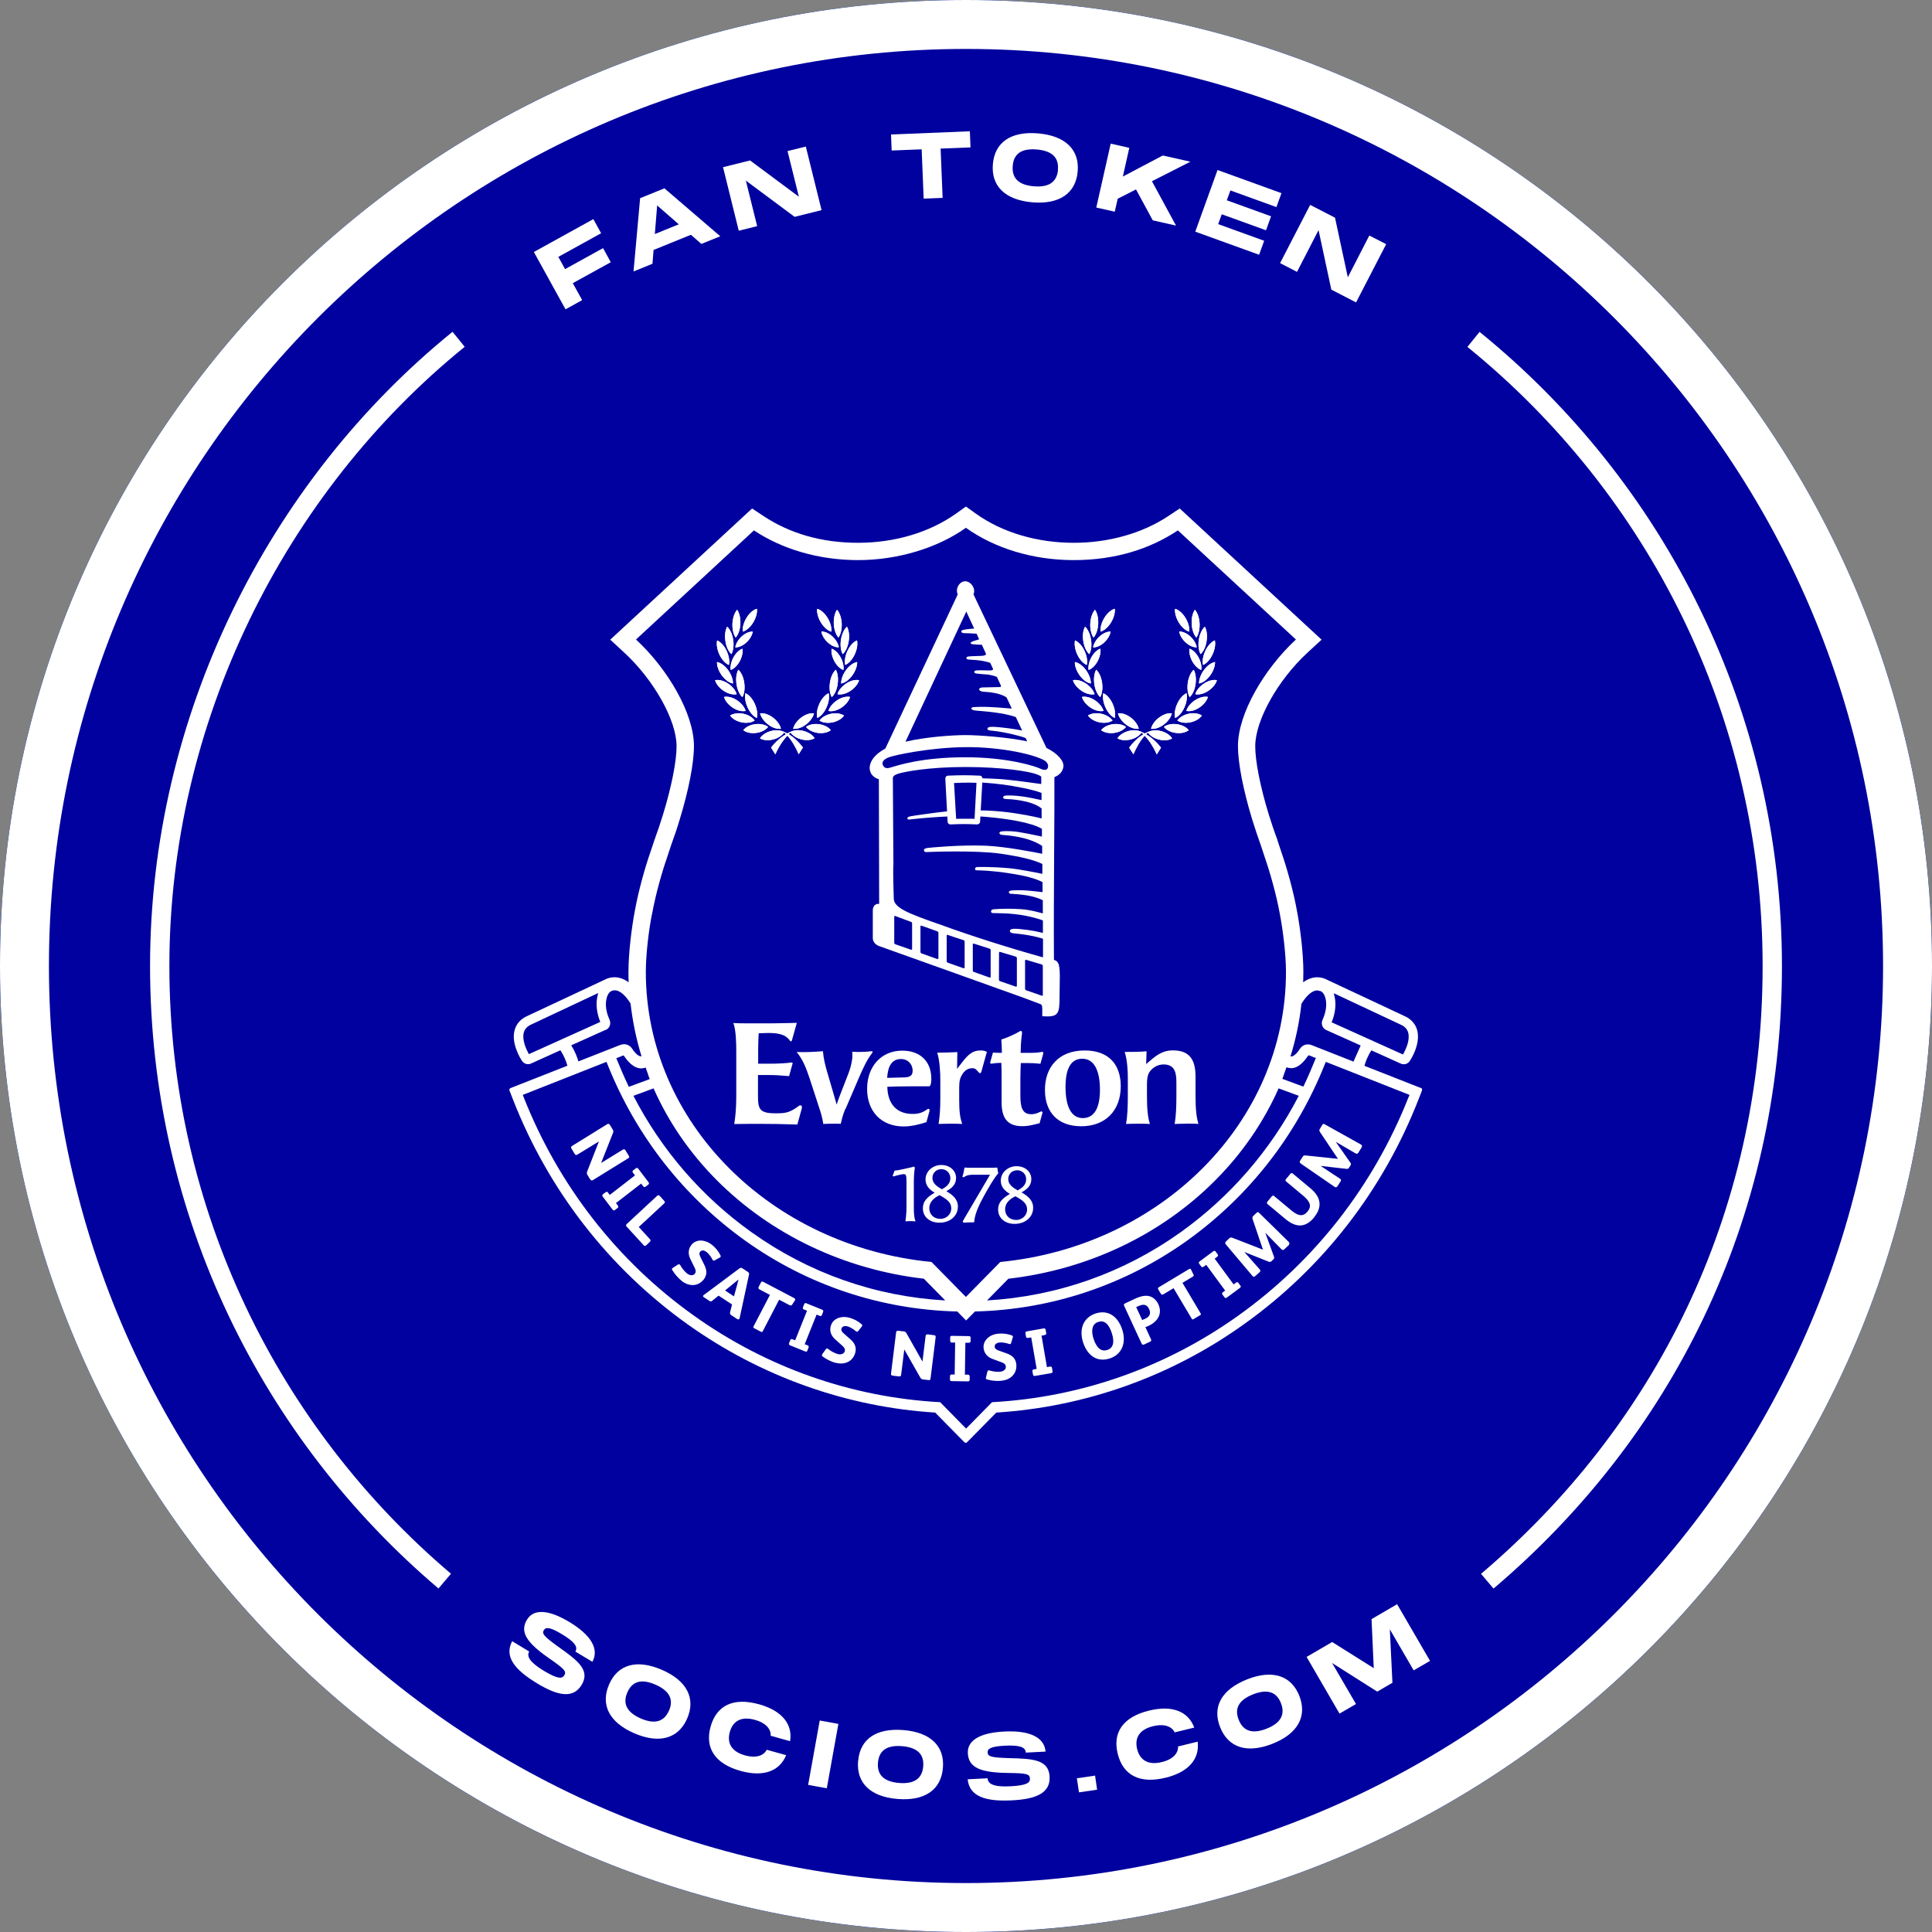 <svg xmlns="http://www.w3.org/2000/svg" width="100" height="100" viewBox="0 0 100 100" fill="none"><rect x="0" y="0" width="100" height="100" fill="#808080" stroke="none"/><g clip-path="url(#clip0_101_22123)"><path d="M50 100C77.614 100 100 77.614 100 50C100 22.386 77.614 0 50 0C22.386 0 0 22.386 0 50C0 77.614 22.386 100 50 100Z" fill="#005596"></path><path d="M50 98.733C76.915 98.733 98.733 76.915 98.733 50C98.733 23.085 76.915 1.267 50 1.267C23.085 1.267 1.267 23.085 1.267 50C1.267 76.915 23.085 98.733 50 98.733Z" fill="#005596"></path><path d="M50 2.533C76.171 2.533 97.467 23.829 97.467 50C97.467 76.171 76.171 97.467 50 97.467C23.829 97.467 2.533 76.171 2.533 50C2.533 23.829 23.829 2.533 50 2.533ZM50 0C22.386 0 0 22.386 0 50C0 77.614 22.386 100 50 100C77.614 100 100 77.614 100 50C100 22.386 77.614 0 50 0Z" fill="#005596"></path><path d="M50 100C77.614 100 100 77.614 100 50C100 22.386 77.614 0 50 0C22.386 0 0 22.386 0 50C0 77.614 22.386 100 50 100Z" fill="#00019E"></path><path d="M50 2.533C76.171 2.533 97.467 23.829 97.467 50C97.467 76.171 76.171 97.467 50 97.467C23.829 97.467 2.533 76.171 2.533 50C2.533 23.829 23.829 2.533 50 2.533ZM50 0C22.386 0 0 22.386 0 50C0 77.614 22.386 100 50 100C77.614 100 100 77.614 100 50C100 22.386 77.614 0 50 0Z" fill="white"></path><path d="M30.552 61.053L30.405 60.81C30.371 60.757 30.366 60.7 30.39 60.643L31 59.081L29.886 59.762C29.824 59.8 29.781 59.786 29.747 59.729L29.586 59.462C29.547 59.395 29.543 59.357 29.609 59.314L31.424 58.191C31.5 58.143 31.533 58.172 31.571 58.229L31.719 58.471C31.752 58.529 31.752 58.567 31.733 58.629L31.114 60.195L32.238 59.505C32.3 59.467 32.343 59.486 32.376 59.543L32.547 59.824C32.595 59.9 32.557 59.929 32.509 59.957L30.7 61.076C30.624 61.124 30.59 61.1 30.562 61.048L30.552 61.053ZM33.295 61.405L33.186 61.262L31.881 62.272L31.986 62.405C32.019 62.448 32.005 62.495 31.966 62.524L31.824 62.633C31.79 62.657 31.747 62.657 31.719 62.624L31.195 61.933C31.166 61.895 31.171 61.843 31.205 61.819L31.348 61.71C31.395 61.672 31.438 61.681 31.466 61.724L31.562 61.848L32.867 60.838L32.757 60.695C32.724 60.653 32.738 60.605 32.776 60.576L32.919 60.467C32.952 60.443 32.995 60.443 33.024 60.476L33.571 61.195C33.6 61.233 33.595 61.286 33.562 61.31L33.419 61.419C33.371 61.457 33.328 61.448 33.3 61.405H33.295ZM33.309 64.443L32.443 63.5C32.395 63.448 32.381 63.41 32.447 63.348L34.014 61.895C34.057 61.852 34.105 61.852 34.148 61.9L34.376 62.153C34.428 62.21 34.428 62.243 34.371 62.295L33.062 63.51L33.643 64.143C33.686 64.191 33.681 64.238 33.633 64.281L33.447 64.457C33.395 64.51 33.347 64.49 33.309 64.448V64.443ZM35.276 66.291C35.105 66.153 34.928 65.953 34.805 65.752C34.771 65.705 34.776 65.676 34.795 65.652C34.805 65.638 34.824 65.629 34.843 65.614L35.086 65.457C35.114 65.438 35.148 65.424 35.181 65.453C35.195 65.462 35.205 65.476 35.219 65.5C35.305 65.653 35.428 65.805 35.562 65.914C35.671 66.005 35.857 66.057 35.962 65.929C36.043 65.829 36.005 65.714 35.952 65.614L35.733 65.167C35.609 64.919 35.614 64.653 35.79 64.433C36.062 64.095 36.547 64.181 36.852 64.433C37.043 64.586 37.176 64.752 37.281 64.957C37.309 65.01 37.309 65.043 37.29 65.067C37.281 65.076 37.267 65.086 37.248 65.095L37 65.233C36.962 65.257 36.933 65.257 36.909 65.238C36.895 65.229 36.886 65.21 36.871 65.186C36.805 65.052 36.69 64.9 36.586 64.814C36.481 64.729 36.333 64.671 36.233 64.795C36.166 64.881 36.228 65.019 36.271 65.1L36.462 65.481C36.59 65.743 36.609 65.995 36.419 66.233C36.114 66.61 35.638 66.586 35.276 66.295V66.291ZM38.162 68.276L37.847 68.072C37.781 68.029 37.776 67.981 37.79 67.919L37.89 67.519L37.79 67.452L37.295 67.129L37.195 67.062L36.862 67.329C36.828 67.357 36.786 67.376 36.733 67.343L36.414 67.133C36.386 67.114 36.381 67.086 36.4 67.057C36.409 67.048 36.414 67.033 36.428 67.029L38.276 65.652C38.319 65.619 38.367 65.61 38.419 65.643L38.709 65.833C38.767 65.871 38.781 65.914 38.771 65.962L38.286 68.214C38.286 68.214 38.276 68.252 38.267 68.262C38.243 68.295 38.209 68.305 38.171 68.281L38.162 68.276ZM38.171 66.424C38.19 66.348 38.209 66.286 38.228 66.229H38.224C38.176 66.267 38.124 66.314 38.066 66.357L37.528 66.795L37.99 67.1L38.176 66.424H38.171ZM41 67.529C40.962 67.586 40.914 67.581 40.852 67.548L40.328 67.272L39.49 68.886C39.457 68.953 39.443 68.957 39.381 68.929L39.043 68.752C38.981 68.719 38.981 68.71 39.009 68.643L39.852 67.024L39.309 66.738C39.248 66.705 39.243 66.667 39.271 66.605L39.386 66.381C39.414 66.329 39.452 66.319 39.505 66.348L40.957 67.11L41.109 67.191C41.162 67.219 41.171 67.252 41.152 67.29C41.152 67.29 41.152 67.295 41.148 67.305L41 67.529ZM42.433 68.11L42.267 68.043L41.652 69.576L41.809 69.638C41.857 69.657 41.871 69.705 41.852 69.748L41.786 69.914C41.771 69.953 41.733 69.976 41.69 69.957L40.89 69.633C40.843 69.614 40.828 69.567 40.838 69.533L40.905 69.367C40.928 69.31 40.967 69.3 41.014 69.319L41.157 69.376L41.771 67.843L41.605 67.776C41.557 67.757 41.543 67.71 41.562 67.662L41.628 67.495C41.643 67.457 41.681 67.433 41.724 67.452L42.557 67.79C42.605 67.81 42.619 67.857 42.609 67.891L42.543 68.062C42.519 68.119 42.481 68.133 42.433 68.11ZM43.228 70.538C43.019 70.476 42.776 70.357 42.59 70.219C42.543 70.186 42.533 70.162 42.543 70.129C42.547 70.114 42.562 70.095 42.571 70.076L42.738 69.843C42.757 69.814 42.781 69.79 42.824 69.8C42.838 69.805 42.857 69.814 42.876 69.829C43.014 69.938 43.186 70.033 43.347 70.081C43.481 70.124 43.676 70.1 43.724 69.943C43.762 69.819 43.681 69.729 43.595 69.653L43.224 69.319C43.019 69.138 42.919 68.891 43.005 68.619C43.128 68.205 43.609 68.095 43.986 68.21C44.219 68.281 44.405 68.381 44.581 68.529C44.624 68.567 44.638 68.595 44.628 68.624C44.628 68.638 44.614 68.653 44.6 68.667L44.424 68.891C44.395 68.929 44.371 68.938 44.343 68.929C44.328 68.929 44.309 68.91 44.29 68.895C44.176 68.795 44.014 68.7 43.886 68.657C43.757 68.619 43.595 68.624 43.552 68.776C43.519 68.881 43.628 68.986 43.7 69.043L44.019 69.324C44.238 69.519 44.352 69.743 44.262 70.038C44.124 70.505 43.671 70.662 43.228 70.529V70.538ZM48.062 71.433L47.776 71.4C47.714 71.391 47.666 71.362 47.638 71.31L46.809 69.853H46.805L46.643 71.157C46.633 71.233 46.595 71.252 46.528 71.243L46.219 71.205C46.143 71.195 46.109 71.176 46.119 71.095L46.381 68.972C46.39 68.886 46.433 68.871 46.505 68.881L46.786 68.914C46.852 68.924 46.881 68.948 46.914 69L47.743 70.467H47.748L47.909 69.153C47.919 69.081 47.957 69.062 48.024 69.067L48.347 69.11C48.433 69.119 48.433 69.167 48.428 69.224L48.166 71.343C48.157 71.429 48.119 71.443 48.057 71.433H48.062ZM50.148 69.5H49.967L49.943 71.153H50.109C50.162 71.153 50.19 71.195 50.19 71.243V71.424C50.19 71.467 50.157 71.5 50.114 71.5L49.252 71.486C49.2 71.486 49.166 71.448 49.171 71.41V71.229C49.171 71.167 49.209 71.143 49.257 71.143H49.414L49.438 69.49H49.262C49.209 69.49 49.181 69.448 49.181 69.4V69.219C49.181 69.176 49.209 69.143 49.257 69.143L50.157 69.157C50.209 69.157 50.238 69.195 50.238 69.233V69.414C50.238 69.476 50.2 69.5 50.152 69.5H50.148ZM51.814 71.472C51.595 71.49 51.328 71.467 51.105 71.405C51.047 71.391 51.033 71.371 51.028 71.338C51.028 71.319 51.028 71.3 51.038 71.281L51.105 71C51.114 70.967 51.128 70.933 51.171 70.929C51.19 70.929 51.205 70.929 51.228 70.938C51.4 70.99 51.59 71.014 51.762 71C51.905 70.991 52.076 70.9 52.062 70.733C52.052 70.605 51.947 70.548 51.838 70.51L51.371 70.338C51.114 70.243 50.933 70.048 50.909 69.767C50.876 69.333 51.286 69.057 51.676 69.029C51.919 69.01 52.128 69.038 52.347 69.11C52.405 69.129 52.424 69.153 52.428 69.181C52.428 69.195 52.428 69.21 52.419 69.233L52.338 69.505C52.324 69.552 52.305 69.567 52.276 69.572C52.257 69.572 52.238 69.572 52.214 69.557C52.071 69.51 51.886 69.476 51.752 69.486C51.619 69.495 51.471 69.557 51.486 69.719C51.495 69.829 51.633 69.886 51.719 69.914L52.119 70.057C52.395 70.157 52.581 70.324 52.605 70.633C52.643 71.119 52.281 71.433 51.819 71.467L51.814 71.472ZM54.09 69.1L53.909 69.133L54.19 70.762L54.357 70.733C54.409 70.724 54.443 70.757 54.452 70.805L54.481 70.981C54.486 71.019 54.467 71.062 54.419 71.072L53.566 71.219C53.519 71.229 53.476 71.195 53.471 71.162L53.438 70.981C53.428 70.919 53.457 70.891 53.505 70.881L53.657 70.852L53.376 69.224L53.2 69.252C53.148 69.262 53.114 69.229 53.105 69.181L53.076 69.005C53.071 68.967 53.09 68.924 53.138 68.914L54.024 68.757C54.071 68.748 54.114 68.781 54.119 68.814L54.152 68.995C54.162 69.057 54.133 69.086 54.086 69.095L54.09 69.1ZM57.452 70.31C56.809 70.524 56.3 70.191 56.066 69.5C55.838 68.814 56.062 68.205 56.695 67.99C57.362 67.767 57.862 68.148 58.081 68.8C58.324 69.519 58.052 70.11 57.452 70.31ZM56.828 68.429C56.552 68.524 56.447 68.833 56.605 69.305C56.776 69.81 57.019 69.972 57.324 69.871C57.605 69.776 57.709 69.486 57.543 68.99C57.371 68.476 57.133 68.324 56.828 68.429ZM59.457 68.624C59.419 68.643 59.319 68.681 59.286 68.691L59.576 69.324C59.6 69.376 59.595 69.414 59.524 69.448L59.219 69.591C59.162 69.614 59.119 69.61 59.086 69.538L58.19 67.6C58.157 67.524 58.166 67.495 58.238 67.462L58.714 67.238C59.066 67.072 59.343 67.019 59.576 67.119C59.743 67.191 59.876 67.333 59.952 67.495C60.181 67.991 59.928 68.4 59.462 68.619L59.457 68.624ZM58.957 67.586L58.809 67.657L59.119 68.324C59.162 68.31 59.262 68.262 59.286 68.252C59.514 68.148 59.581 67.976 59.476 67.752C59.367 67.519 59.19 67.486 58.962 67.591L58.957 67.586ZM61.776 65.962C61.805 66.024 61.776 66.062 61.714 66.095L61.205 66.4L62.133 67.962C62.171 68.024 62.171 68.043 62.114 68.076L61.786 68.272C61.724 68.31 61.714 68.305 61.676 68.243L60.743 66.676L60.214 66.995C60.157 67.029 60.114 67.014 60.081 66.957L59.952 66.743C59.924 66.695 59.933 66.657 59.986 66.624L61.39 65.781L61.538 65.691C61.59 65.657 61.624 65.671 61.648 65.71C61.648 65.71 61.648 65.714 61.652 65.719L61.767 65.962H61.776ZM63.019 65.038L62.871 65.148L63.852 66.481L63.986 66.381C64.028 66.348 64.076 66.367 64.1 66.405L64.205 66.548C64.228 66.581 64.228 66.624 64.19 66.653L63.495 67.167C63.452 67.195 63.405 67.186 63.386 67.157L63.276 67.01C63.238 66.962 63.252 66.919 63.29 66.891L63.414 66.8L62.433 65.467L62.29 65.572C62.248 65.605 62.2 65.586 62.171 65.548L62.066 65.405C62.043 65.371 62.043 65.324 62.081 65.3L62.805 64.762C62.847 64.733 62.895 64.743 62.914 64.772L63.024 64.919C63.062 64.967 63.047 65.01 63.009 65.038H63.019ZM66.724 64.433L66.476 64.662C66.414 64.724 66.367 64.705 66.3 64.633L65.49 63.805L65.943 65.052C65.966 65.119 65.943 65.157 65.909 65.186L65.819 65.272C65.771 65.314 65.738 65.333 65.666 65.305L64.414 64.805H64.409L65.2 65.7C65.262 65.772 65.238 65.805 65.186 65.857L64.981 66.043C64.924 66.095 64.881 66.1 64.828 66.048C64.828 66.048 64.828 66.043 64.824 66.038L63.452 64.414C63.4 64.353 63.409 64.31 63.452 64.262L63.628 64.095C63.686 64.043 63.724 64.043 63.79 64.067L65.367 64.681H65.371L64.833 63.095C64.814 63.033 64.819 62.986 64.871 62.933L65.043 62.772C65.09 62.724 65.124 62.729 65.166 62.772L66.705 64.281C66.705 64.281 66.705 64.281 66.709 64.29C66.752 64.338 66.752 64.381 66.709 64.424L66.724 64.433ZM68.014 63.019C67.571 63.553 67.081 63.553 66.533 63.095L65.609 62.324C65.557 62.281 65.571 62.233 65.609 62.186L65.824 61.929C65.867 61.881 65.9 61.862 65.952 61.91L66.843 62.653C67.248 62.991 67.481 62.948 67.681 62.705C67.871 62.476 67.867 62.238 67.466 61.9L66.571 61.153C66.519 61.11 66.528 61.067 66.571 61.019L66.786 60.762C66.828 60.714 66.862 60.7 66.914 60.743L67.833 61.51C68.414 61.995 68.428 62.51 68.014 63.01V63.019ZM70.486 59.376L70.309 59.662C70.262 59.738 70.214 59.729 70.133 59.681L69.138 59.1L69.9 60.186C69.943 60.243 69.924 60.286 69.9 60.324L69.833 60.429C69.8 60.481 69.771 60.51 69.695 60.5L68.357 60.348L69.352 61.005C69.433 61.057 69.419 61.095 69.381 61.157L69.233 61.391C69.19 61.457 69.147 61.471 69.09 61.438C69.09 61.438 69.086 61.438 69.081 61.433L67.333 60.229C67.266 60.181 67.262 60.138 67.295 60.081L67.424 59.876C67.466 59.81 67.505 59.8 67.571 59.805L69.252 59.981L68.319 58.59C68.286 58.538 68.276 58.486 68.319 58.424L68.443 58.224C68.481 58.167 68.509 58.157 68.562 58.191L70.438 59.238C70.438 59.238 70.443 59.238 70.448 59.243C70.5 59.276 70.509 59.319 70.481 59.371L70.486 59.376Z" fill="white"></path><path d="M73.619 56.376C73.619 56.376 73.591 56.334 73.567 56.324L70.624 55.167C70.676 54.962 70.786 54.667 70.986 54.367L72.505 55.053C72.552 55.076 72.605 55.086 72.657 55.086C72.795 55.086 72.924 55.01 72.99 54.886C73.033 54.819 73.148 54.629 73.248 54.372C73.4 53.967 73.433 53.61 73.348 53.305C73.257 52.991 73.033 52.743 72.705 52.595L68.652 50.695C68.652 50.695 68.638 50.686 68.629 50.681H68.624C68.424 50.586 67.971 50.462 67.452 50.843C67.457 50.667 67.462 50.486 67.462 50.31C67.462 49.315 67.295 48.01 67.133 47.162C66.948 46.114 66.586 44.857 66.333 44.133L66.114 43.472V43.457C65.952 43.029 65.805 42.591 65.671 42.157C65.233 40.729 64.971 39.405 64.971 38.624C64.971 37.286 66.138 35.2 67.681 33.776L68.405 33.11L61.062 26.319L60.481 26.705C59.138 27.6 57.395 28.095 55.581 28.095C53.676 28.095 51.876 27.562 50.51 26.586L49.995 26.219L49.481 26.586C48.114 27.557 46.314 28.095 44.41 28.095C42.505 28.095 40.857 27.6 39.51 26.705L38.928 26.319L32.295 32.453L31.586 33.11L32.309 33.776C33.852 35.2 35.019 37.286 35.019 38.624C35.019 39.405 34.757 40.729 34.319 42.157C34.186 42.595 34.038 43.033 33.881 43.457L33.657 44.129C33.4 44.857 33.043 46.114 32.857 47.157C32.695 48.01 32.529 49.315 32.529 50.31C32.529 50.486 32.529 50.667 32.538 50.843C32.019 50.462 31.567 50.586 31.367 50.676H31.362C31.362 50.676 31.343 50.686 31.338 50.691L27.286 52.591C26.957 52.738 26.733 52.981 26.643 53.3C26.552 53.605 26.586 53.967 26.743 54.367C26.838 54.624 26.957 54.815 27 54.881C27.067 55.005 27.195 55.081 27.333 55.081C27.386 55.081 27.438 55.072 27.486 55.048L29.005 54.362C29.205 54.662 29.314 54.957 29.367 55.162L26.424 56.319C26.4 56.329 26.381 56.348 26.371 56.372C26.362 56.395 26.362 56.424 26.371 56.448L26.548 56.9C28.386 61.61 31.514 65.633 35.586 68.543C39.371 71.243 43.805 72.824 48.405 73.115L49.919 74.653C49.919 74.653 49.962 74.681 49.986 74.681C50.01 74.681 50.033 74.672 50.052 74.653L51.567 73.115C56.171 72.824 60.605 71.248 64.386 68.543C68.462 65.638 71.586 61.61 73.424 56.9L73.6 56.448C73.609 56.424 73.609 56.395 73.6 56.372L73.619 56.376ZM68.962 52.819C69.109 52.429 69.157 52.019 69.095 51.676C69.095 51.653 69.086 51.624 69.081 51.6L69.038 51.41L72.505 53.038C72.71 53.129 72.833 53.262 72.886 53.443C72.995 53.819 72.767 54.305 72.662 54.5L72.619 54.581L68.924 52.914L68.957 52.829L68.962 52.819ZM67.367 51.948C67.638 51.51 67.928 51.262 68.186 51.262L68.367 51.305C68.49 51.367 68.586 51.533 68.624 51.757C68.676 52.053 68.624 52.395 68.476 52.733L68.448 52.805C68.448 52.805 68.448 52.81 68.443 52.819C68.371 53.014 68.457 53.229 68.648 53.315L68.976 53.462L70.428 54.114L70.057 54.948L67.891 54.095C67.829 54.072 67.762 54.057 67.7 54.057C67.528 54.057 67.376 54.143 67.276 54.295L67.267 54.31C67.205 54.414 67.024 54.648 66.862 54.681C66.848 54.681 66.838 54.681 66.829 54.681C66.819 54.681 66.805 54.681 66.795 54.681C67.071 53.791 67.262 52.876 67.362 51.953L67.367 51.948ZM66.819 55.291C66.876 55.291 66.933 55.281 66.99 55.267C67.305 55.191 67.571 54.843 67.7 54.653C67.714 54.638 67.733 54.624 67.752 54.624C67.762 54.624 67.771 54.624 67.776 54.629L67.957 54.705L68.109 54.762C67.943 55.176 67.69 55.772 67.462 56.243L66.376 55.843C66.424 55.71 66.543 55.376 66.586 55.243C66.662 55.272 66.743 55.286 66.819 55.286V55.291ZM67.224 56.719C65.767 59.529 63.681 61.943 61.109 63.781C58.148 65.895 54.705 67.1 51.09 67.31L52.195 66.186C56.314 65.715 60.124 63.9 62.924 61.072C64.319 59.667 65.414 58.062 66.181 56.334L67.224 56.719ZM33.748 47.324C33.933 46.281 34.29 45.057 34.514 44.424L34.728 43.772C34.895 43.319 35.048 42.867 35.181 42.419C35.643 40.914 35.919 39.505 35.919 38.619C35.919 36.924 34.552 34.614 32.933 33.114L32.919 33.1L39.024 27.453C40.462 28.41 42.348 28.991 44.414 28.991C46.481 28.991 48.538 28.357 49.995 27.319C51.452 28.357 53.419 28.991 55.576 28.991C57.733 28.991 59.529 28.41 60.967 27.453L67.076 33.1L67.062 33.114C65.448 34.614 64.076 36.924 64.076 38.619C64.076 39.505 64.357 40.919 64.814 42.419C64.952 42.867 65.105 43.319 65.267 43.772L65.481 44.424C65.705 45.057 66.062 46.286 66.248 47.324C66.409 48.176 66.562 49.414 66.562 50.305C66.562 58.095 60.086 64.51 51.776 65.319L49.995 67.129L48.214 65.319C39.9 64.51 33.428 58.095 33.428 50.305C33.428 49.41 33.576 48.172 33.743 47.324H33.748ZM48.919 67.31C45.305 67.105 41.862 65.895 38.9 63.781C36.324 61.943 34.238 59.529 32.786 56.719L33.828 56.334C34.595 58.062 35.69 59.667 37.086 61.072C39.89 63.895 43.7 65.71 47.819 66.186L48.924 67.31H48.919ZM33.633 55.853L32.548 56.253C32.319 55.776 32.067 55.186 31.9 54.772L32.052 54.715L32.228 54.638C32.228 54.638 32.243 54.633 32.252 54.633C32.276 54.633 32.295 54.643 32.305 54.662C32.433 54.853 32.7 55.195 33.014 55.276C33.071 55.291 33.129 55.3 33.186 55.3C33.267 55.3 33.343 55.286 33.419 55.257C33.462 55.391 33.586 55.729 33.629 55.857L33.633 55.853ZM31.357 53.31C31.543 53.224 31.633 53.01 31.562 52.815C31.562 52.81 31.562 52.805 31.557 52.8L31.529 52.729C31.381 52.395 31.328 52.048 31.381 51.753C31.419 51.529 31.514 51.362 31.638 51.3L31.657 51.291C31.709 51.267 31.767 51.257 31.819 51.257C32.076 51.257 32.367 51.505 32.638 51.943C32.743 52.872 32.933 53.786 33.205 54.672C33.181 54.676 33.162 54.676 33.138 54.672C32.981 54.638 32.795 54.4 32.733 54.3L32.724 54.286C32.624 54.133 32.471 54.048 32.3 54.048C32.233 54.048 32.171 54.062 32.105 54.086L29.938 54.938C29.871 54.705 29.757 54.41 29.567 54.105L31.348 53.305L31.357 53.31ZM27.381 54.572L27.338 54.491C27.233 54.3 27.009 53.81 27.114 53.434C27.167 53.253 27.29 53.124 27.495 53.029L30.962 51.4L30.919 51.591C30.914 51.614 30.91 51.638 30.905 51.667C30.843 52.014 30.895 52.419 31.038 52.81L31.071 52.895L27.376 54.562L27.381 54.572ZM72.905 56.791C71.1 61.362 68.052 65.272 64.095 68.095C60.343 70.776 55.943 72.324 51.371 72.576H51.348L50.005 73.943L48.662 72.576H48.638C44.067 72.324 39.667 70.776 35.914 68.095C31.952 65.272 28.91 61.362 27.105 56.791L27.057 56.672L31.39 54.962L31.438 55.076C32.91 58.776 35.381 61.938 38.59 64.229C41.795 66.514 45.567 67.776 49.5 67.881H49.548L50.005 68.348L50.467 67.881H50.514C54.448 67.776 58.219 66.51 61.424 64.229C64.633 61.938 67.105 58.776 68.576 55.076L68.624 54.962L72.957 56.672L72.909 56.791H72.905Z" fill="white"></path><path d="M44 36.076C43.819 36.033 43.571 36.091 43.338 36.243C43.105 36.395 42.938 36.605 42.881 36.8C43.062 36.843 43.309 36.786 43.543 36.638C43.776 36.486 43.943 36.276 44 36.081V36.076Z" fill="white"></path><path d="M43.033 32.696C43.057 32.491 42.986 32.224 42.833 31.977C42.681 31.729 42.476 31.562 42.3 31.515C42.276 31.719 42.347 31.986 42.5 32.234C42.652 32.481 42.857 32.648 43.033 32.696Z" fill="white"></path><path d="M43.048 33.577C43.019 33.758 43.072 34.005 43.195 34.234C43.324 34.462 43.495 34.624 43.657 34.677C43.686 34.496 43.638 34.248 43.51 34.02C43.381 33.786 43.21 33.629 43.048 33.577Z" fill="white"></path><path d="M43.4 33C43.514 32.838 43.581 32.572 43.567 32.267C43.552 31.967 43.457 31.705 43.324 31.562C43.21 31.724 43.143 31.991 43.157 32.295C43.172 32.595 43.267 32.857 43.4 33Z" fill="white"></path><path d="M43.748 34.419C43.919 34.348 44.105 34.157 44.233 33.891C44.362 33.624 44.405 33.348 44.362 33.148C44.19 33.219 44.005 33.41 43.876 33.676C43.748 33.943 43.705 34.219 43.752 34.419H43.748Z" fill="white"></path><path d="M42.852 33.257C43.043 33.429 43.252 33.514 43.419 33.505C43.39 33.324 43.271 33.11 43.081 32.938C42.89 32.767 42.681 32.681 42.514 32.691C42.543 32.872 42.662 33.086 42.852 33.257Z" fill="white"></path><path d="M43.619 33.858C43.762 33.729 43.886 33.486 43.929 33.186C43.976 32.886 43.938 32.61 43.838 32.438C43.695 32.567 43.572 32.81 43.529 33.11C43.481 33.41 43.519 33.686 43.619 33.858Z" fill="white"></path><path d="M44.467 35.21C44.286 35.167 44.038 35.224 43.805 35.376C43.572 35.529 43.405 35.738 43.348 35.933C43.529 35.976 43.776 35.919 44.01 35.767C44.243 35.614 44.41 35.405 44.467 35.21Z" fill="white"></path><path d="M44.109 34.967C44.281 34.734 44.371 34.472 44.367 34.267C44.186 34.296 43.971 34.443 43.795 34.677C43.624 34.91 43.533 35.172 43.538 35.377C43.719 35.348 43.933 35.2 44.109 34.967Z" fill="white"></path><path d="M43.052 36.086C43.195 35.958 43.314 35.71 43.357 35.415C43.4 35.115 43.357 34.838 43.262 34.667C43.119 34.796 43 35.043 42.957 35.338C42.914 35.638 42.957 35.915 43.052 36.086Z" fill="white"></path><path d="M43.014 36.943C42.748 36.996 42.529 37.134 42.414 37.296C42.571 37.405 42.819 37.443 43.086 37.391C43.352 37.339 43.571 37.2 43.686 37.038C43.529 36.934 43.281 36.891 43.014 36.943Z" fill="white"></path><path d="M38.133 35.929C38.076 35.733 37.91 35.524 37.676 35.371C37.443 35.219 37.195 35.167 37.014 35.205C37.072 35.4 37.238 35.61 37.471 35.762C37.705 35.914 37.953 35.967 38.133 35.929Z" fill="white"></path><path d="M38.595 36.795C38.538 36.6 38.371 36.391 38.138 36.238C37.905 36.086 37.657 36.033 37.476 36.072C37.533 36.267 37.7 36.476 37.933 36.629C38.167 36.781 38.414 36.833 38.595 36.791V36.795Z" fill="white"></path><path d="M39.062 37.291C38.948 37.129 38.729 36.995 38.462 36.938C38.195 36.886 37.948 36.929 37.791 37.034C37.905 37.196 38.124 37.329 38.391 37.386C38.657 37.438 38.905 37.395 39.062 37.291Z" fill="white"></path><path d="M42.776 36.624C42.9 36.358 42.938 36.077 42.891 35.881C42.719 35.953 42.538 36.148 42.414 36.419C42.291 36.686 42.252 36.967 42.3 37.162C42.471 37.091 42.653 36.896 42.776 36.624Z" fill="white"></path><path d="M38.471 37.791C38.624 37.91 38.867 37.967 39.138 37.934C39.41 37.9 39.633 37.781 39.757 37.624C39.605 37.505 39.362 37.448 39.09 37.481C38.819 37.514 38.595 37.633 38.471 37.791Z" fill="white"></path><path d="M39.772 37.51C39.995 37.676 40.243 37.748 40.424 37.719C40.376 37.519 40.224 37.3 40 37.134C39.772 36.967 39.529 36.895 39.348 36.924C39.395 37.124 39.548 37.343 39.776 37.51H39.772Z" fill="white"></path><path d="M38.586 35.881C38.538 36.081 38.576 36.358 38.7 36.624C38.824 36.896 39.005 37.086 39.176 37.162C39.224 36.962 39.186 36.686 39.062 36.419C38.938 36.153 38.757 35.958 38.586 35.881Z" fill="white"></path><path d="M38.981 32.229C39.133 31.981 39.205 31.71 39.181 31.51C39 31.557 38.8 31.724 38.648 31.972C38.495 32.219 38.424 32.491 38.448 32.691C38.624 32.643 38.829 32.476 38.981 32.229Z" fill="white"></path><path d="M38.624 33.257C38.814 33.086 38.933 32.872 38.962 32.691C38.795 32.681 38.586 32.767 38.395 32.938C38.205 33.11 38.086 33.324 38.057 33.505C38.224 33.514 38.433 33.429 38.624 33.257Z" fill="white"></path><path d="M42.338 37.934C42.609 37.967 42.852 37.91 43.005 37.791C42.881 37.638 42.652 37.519 42.386 37.481C42.114 37.448 41.871 37.505 41.719 37.624C41.843 37.776 42.067 37.895 42.338 37.934Z" fill="white"></path><path d="M39.919 37.834C39.652 37.9 39.438 38.048 39.333 38.215C39.495 38.315 39.743 38.343 40.009 38.277C40.267 38.215 40.471 38.072 40.586 37.915C40.619 37.943 40.652 37.977 40.681 38.005C40.386 38.177 40.129 38.405 39.909 38.696C39.995 38.834 40.043 38.905 40.129 39.043C40.3 38.662 40.505 38.343 40.752 38.077C40.99 38.339 41.171 38.653 41.338 39.038C41.424 38.9 41.471 38.829 41.557 38.691C41.333 38.4 41.105 38.177 40.819 38.005C40.852 37.972 40.881 37.943 40.914 37.915C41.024 38.072 41.233 38.21 41.486 38.272C41.752 38.339 42 38.31 42.162 38.21C42.057 38.043 41.838 37.896 41.576 37.829C41.357 37.772 41.143 37.786 40.986 37.848C40.833 37.91 40.748 37.962 40.748 37.962C40.681 37.924 40.609 37.891 40.533 37.862C40.533 37.862 40.524 37.862 40.519 37.858C40.519 37.858 40.519 37.858 40.514 37.858C40.357 37.791 40.143 37.777 39.914 37.834H39.919Z" fill="white"></path><path d="M37.728 34.419C37.771 34.219 37.728 33.943 37.605 33.676C37.476 33.41 37.29 33.219 37.119 33.148C37.076 33.348 37.119 33.624 37.243 33.891C37.371 34.157 37.557 34.348 37.728 34.419Z" fill="white"></path><path d="M41.705 37.51C41.929 37.343 42.086 37.119 42.133 36.924C41.953 36.895 41.71 36.967 41.481 37.134C41.257 37.3 41.1 37.524 41.053 37.719C41.233 37.748 41.476 37.676 41.705 37.51Z" fill="white"></path><path d="M38.429 36.086C38.529 35.915 38.567 35.638 38.524 35.338C38.481 35.038 38.362 34.796 38.219 34.667C38.119 34.838 38.081 35.119 38.124 35.415C38.167 35.715 38.286 35.958 38.429 36.086Z" fill="white"></path><path d="M37.11 34.267C37.105 34.472 37.195 34.734 37.367 34.967C37.538 35.2 37.757 35.348 37.938 35.377C37.943 35.172 37.852 34.91 37.681 34.677C37.51 34.443 37.295 34.296 37.11 34.267Z" fill="white"></path><path d="M38.281 34.234C38.41 34.001 38.457 33.758 38.429 33.577C38.271 33.629 38.095 33.791 37.967 34.02C37.838 34.248 37.791 34.496 37.819 34.677C37.976 34.624 38.152 34.462 38.281 34.234Z" fill="white"></path><path d="M38.319 32.295C38.333 31.995 38.267 31.724 38.153 31.562C38.024 31.705 37.929 31.967 37.91 32.267C37.895 32.567 37.962 32.838 38.076 33C38.205 32.857 38.3 32.595 38.319 32.295Z" fill="white"></path><path d="M37.857 33.858C37.952 33.686 37.995 33.405 37.948 33.11C37.9 32.81 37.781 32.567 37.638 32.438C37.543 32.615 37.5 32.891 37.548 33.186C37.595 33.486 37.714 33.729 37.857 33.858Z" fill="white"></path><path d="M43.543 36.633C43.309 36.786 43.062 36.838 42.881 36.795C42.938 36.6 43.105 36.391 43.338 36.238C43.571 36.086 43.819 36.033 44 36.072C43.943 36.267 43.776 36.476 43.543 36.629V36.633Z" fill="white"></path><path d="M43.69 37.038C43.576 37.2 43.357 37.334 43.09 37.391C42.824 37.443 42.576 37.4 42.419 37.296C42.533 37.134 42.752 37 43.019 36.943C43.286 36.891 43.533 36.934 43.69 37.038Z" fill="white"></path><path d="M43.652 34.677C43.495 34.624 43.319 34.462 43.191 34.234C43.062 34.001 43.014 33.758 43.043 33.577C43.2 33.629 43.376 33.791 43.505 34.02C43.633 34.248 43.681 34.496 43.652 34.677Z" fill="white"></path><path d="M43.795 34.677C43.967 34.443 44.181 34.296 44.367 34.267C44.371 34.472 44.281 34.734 44.109 34.967C43.938 35.2 43.724 35.348 43.538 35.377C43.533 35.172 43.624 34.91 43.795 34.677Z" fill="white"></path><path d="M43.262 34.662C43.362 34.834 43.4 35.114 43.357 35.41C43.314 35.71 43.195 35.953 43.052 36.081C42.952 35.91 42.914 35.633 42.957 35.334C43 35.033 43.119 34.791 43.262 34.662Z" fill="white"></path><path d="M43.348 35.929C43.405 35.733 43.572 35.524 43.805 35.371C44.038 35.219 44.286 35.167 44.467 35.205C44.41 35.4 44.243 35.61 44.01 35.762C43.776 35.914 43.529 35.967 43.348 35.929Z" fill="white"></path><path d="M44.357 33.148C44.4 33.348 44.357 33.624 44.229 33.891C44.1 34.157 43.914 34.348 43.743 34.419C43.7 34.219 43.743 33.943 43.867 33.676C43.995 33.41 44.181 33.219 44.352 33.148H44.357Z" fill="white"></path><path d="M43.838 32.438C43.933 32.615 43.976 32.891 43.929 33.186C43.881 33.486 43.762 33.729 43.619 33.858C43.524 33.686 43.481 33.405 43.529 33.11C43.576 32.81 43.695 32.567 43.838 32.438Z" fill="white"></path><path d="M43.324 31.562C43.452 31.705 43.548 31.967 43.567 32.267C43.581 32.567 43.514 32.838 43.4 33C43.272 32.857 43.176 32.595 43.157 32.295C43.143 31.995 43.21 31.724 43.324 31.562Z" fill="white"></path><path d="M43.419 33.505C43.252 33.514 43.043 33.429 42.852 33.257C42.662 33.086 42.543 32.872 42.514 32.691C42.681 32.681 42.89 32.767 43.081 32.938C43.271 33.11 43.39 33.324 43.419 33.505Z" fill="white"></path><path d="M42.295 31.51C42.471 31.557 42.676 31.724 42.829 31.972C42.981 32.219 43.052 32.491 43.029 32.691C42.852 32.643 42.648 32.476 42.495 32.229C42.343 31.981 42.272 31.71 42.295 31.51Z" fill="white"></path><path d="M42.414 36.419C42.538 36.153 42.719 35.958 42.891 35.881C42.938 36.081 42.9 36.358 42.776 36.624C42.653 36.896 42.471 37.086 42.3 37.162C42.252 36.962 42.291 36.686 42.414 36.419Z" fill="white"></path><path d="M42.386 37.486C42.657 37.519 42.881 37.638 43.005 37.795C42.852 37.914 42.609 37.972 42.338 37.938C42.067 37.905 41.843 37.786 41.719 37.629C41.871 37.51 42.114 37.453 42.386 37.486Z" fill="white"></path><path d="M41.481 37.134C41.705 36.967 41.953 36.895 42.133 36.924C42.086 37.124 41.933 37.343 41.705 37.51C41.481 37.676 41.233 37.748 41.053 37.719C41.1 37.519 41.252 37.3 41.481 37.134Z" fill="white"></path><path d="M40.524 37.858C40.524 37.858 40.533 37.858 40.538 37.862C40.614 37.896 40.681 37.929 40.752 37.962C40.752 37.962 40.843 37.91 40.99 37.848C41.148 37.786 41.357 37.772 41.581 37.829C41.848 37.896 42.062 38.043 42.167 38.21C42.005 38.31 41.757 38.339 41.49 38.272C41.238 38.21 41.029 38.072 40.919 37.915C40.886 37.943 40.852 37.977 40.824 38.005C41.105 38.172 41.338 38.396 41.562 38.691C41.476 38.829 41.429 38.9 41.343 39.038C41.172 38.653 40.995 38.339 40.757 38.077C40.51 38.339 40.3 38.657 40.133 39.043C40.048 38.905 40 38.834 39.914 38.696C40.138 38.405 40.391 38.177 40.686 38.005C40.652 37.972 40.624 37.943 40.59 37.915C40.481 38.072 40.272 38.215 40.014 38.277C39.748 38.343 39.5 38.315 39.338 38.215C39.443 38.048 39.662 37.9 39.924 37.834C40.148 37.777 40.367 37.791 40.524 37.858C40.524 37.858 40.524 37.858 40.529 37.858H40.524Z" fill="white"></path><path d="M39.995 37.134C40.219 37.3 40.376 37.524 40.419 37.719C40.238 37.748 39.995 37.676 39.767 37.51C39.543 37.343 39.386 37.119 39.338 36.924C39.519 36.895 39.762 36.967 39.99 37.134H39.995Z" fill="white"></path><path d="M39.757 37.629C39.633 37.781 39.41 37.9 39.138 37.938C38.867 37.972 38.624 37.914 38.471 37.795C38.595 37.643 38.819 37.524 39.09 37.486C39.362 37.453 39.605 37.51 39.757 37.629Z" fill="white"></path><path d="M39.176 37.162C39.005 37.091 38.824 36.896 38.7 36.624C38.576 36.358 38.538 36.077 38.586 35.881C38.757 35.953 38.938 36.148 39.062 36.419C39.186 36.686 39.224 36.967 39.176 37.162Z" fill="white"></path><path d="M38.643 31.972C38.795 31.724 39 31.557 39.176 31.51C39.2 31.715 39.129 31.981 38.976 32.229C38.824 32.476 38.619 32.643 38.443 32.691C38.419 32.486 38.491 32.219 38.643 31.972Z" fill="white"></path><path d="M38.395 32.943C38.586 32.772 38.795 32.686 38.962 32.696C38.933 32.877 38.814 33.091 38.624 33.262C38.433 33.434 38.224 33.519 38.057 33.51C38.086 33.329 38.205 33.115 38.395 32.943Z" fill="white"></path><path d="M37.824 34.677C37.795 34.496 37.843 34.248 37.971 34.02C38.1 33.786 38.272 33.629 38.433 33.577C38.462 33.758 38.41 34.005 38.286 34.234C38.157 34.462 37.986 34.624 37.824 34.677Z" fill="white"></path><path d="M37.938 35.377C37.757 35.348 37.543 35.2 37.367 34.967C37.195 34.734 37.105 34.472 37.11 34.267C37.291 34.296 37.505 34.443 37.681 34.677C37.852 34.91 37.943 35.172 37.938 35.377Z" fill="white"></path><path d="M38.214 34.662C38.357 34.791 38.476 35.038 38.519 35.334C38.562 35.633 38.519 35.91 38.424 36.081C38.281 35.953 38.162 35.705 38.119 35.41C38.076 35.11 38.119 34.834 38.214 34.662Z" fill="white"></path><path d="M37.914 32.267C37.929 31.967 38.024 31.705 38.157 31.562C38.271 31.724 38.338 31.991 38.324 32.295C38.309 32.595 38.214 32.857 38.081 33C37.967 32.838 37.9 32.572 37.914 32.267Z" fill="white"></path><path d="M37.638 32.438C37.781 32.567 37.905 32.81 37.948 33.11C37.995 33.41 37.957 33.686 37.857 33.858C37.714 33.729 37.591 33.486 37.548 33.186C37.5 32.886 37.538 32.61 37.638 32.438Z" fill="white"></path><path d="M37.119 33.148C37.29 33.219 37.476 33.41 37.605 33.676C37.733 33.943 37.776 34.219 37.728 34.419C37.557 34.348 37.371 34.157 37.243 33.891C37.114 33.624 37.071 33.348 37.119 33.148Z" fill="white"></path><path d="M37.01 35.21C37.191 35.167 37.438 35.224 37.671 35.376C37.905 35.529 38.071 35.738 38.129 35.933C37.948 35.976 37.7 35.919 37.467 35.767C37.233 35.614 37.067 35.405 37.01 35.21Z" fill="white"></path><path d="M37.476 36.076C37.657 36.033 37.905 36.091 38.138 36.243C38.371 36.395 38.538 36.605 38.595 36.8C38.414 36.843 38.167 36.786 37.933 36.638C37.7 36.486 37.533 36.276 37.476 36.081V36.076Z" fill="white"></path><path d="M37.791 37.038C37.948 36.934 38.195 36.891 38.462 36.943C38.729 36.996 38.948 37.134 39.062 37.296C38.905 37.405 38.657 37.443 38.391 37.391C38.124 37.339 37.905 37.2 37.791 37.038Z" fill="white"></path><path d="M47.362 63.215C47.319 63.215 47.228 63.205 47.133 63.205C47.067 63.205 46.986 63.205 46.895 63.215H46.867V63.186C46.9 62.967 46.919 62.734 46.919 62.481V61.172C46.919 60.81 46.89 60.772 46.767 60.772C46.733 60.772 46.686 60.782 46.619 60.796L46.414 60.843C46.352 60.858 46.314 60.872 46.271 60.891H46.257L46.2 60.853L46.209 60.834C46.238 60.782 46.276 60.686 46.295 60.605V60.591H46.314C46.419 60.581 46.49 60.572 46.614 60.543L47.048 60.448C47.129 60.434 47.214 60.41 47.29 60.386H47.305L47.352 60.434V60.443C47.314 60.686 47.3 60.958 47.3 61.12V62.529C47.3 62.815 47.324 63.043 47.376 63.186L47.386 63.22H47.352L47.362 63.215Z" fill="white"></path><path d="M50.424 63.243V63.267H50.4C50.4 63.267 50.072 63.267 49.881 63.286H49.867L49.829 63.215L51.243 60.805H50.357C50.219 60.805 50.043 60.819 49.891 60.929L49.881 60.938L49.81 60.91L49.819 60.886C49.867 60.757 49.905 60.538 49.919 60.453V60.434H49.943C50.048 60.443 50.157 60.443 50.272 60.443H51.291C51.424 60.443 51.481 60.443 51.6 60.434H51.624V60.453C51.624 60.491 51.652 60.672 51.667 60.71V60.724V60.734C51.448 60.981 51.191 61.434 50.962 61.843C50.595 62.51 50.457 62.876 50.424 63.243Z" fill="white"></path><path d="M48.976 61.662C49.238 61.515 49.486 61.334 49.486 60.972C49.486 60.586 49.162 60.3 48.719 60.3C48.276 60.3 47.905 60.629 47.905 61.048C47.905 61.395 48.138 61.591 48.376 61.734C48 61.957 47.767 62.172 47.767 62.543C47.767 62.981 48.119 63.286 48.624 63.286C49.181 63.286 49.581 62.934 49.581 62.453C49.581 62.057 49.295 61.838 48.981 61.657L48.976 61.662ZM48.262 60.972C48.262 60.71 48.462 60.515 48.724 60.515C48.986 60.515 49.19 60.715 49.19 60.981C49.19 61.281 48.971 61.434 48.752 61.557C48.505 61.415 48.262 61.257 48.262 60.967V60.972ZM48.657 63.086C48.333 63.086 48.1 62.853 48.1 62.538C48.1 62.2 48.362 61.991 48.633 61.862C49.005 62.067 49.238 62.234 49.238 62.543C49.238 62.853 48.986 63.091 48.657 63.091V63.086Z" fill="white"></path><path d="M52.871 61.719C53.133 61.572 53.381 61.391 53.381 61.034C53.381 60.643 53.057 60.362 52.614 60.362C52.171 60.362 51.8 60.691 51.8 61.11C51.8 61.458 52.033 61.653 52.271 61.796C51.895 62.019 51.662 62.234 51.662 62.605C51.662 63.043 52.014 63.348 52.514 63.348C53.071 63.348 53.476 62.996 53.476 62.515C53.476 62.119 53.19 61.9 52.876 61.719H52.871ZM52.186 61.029C52.186 60.767 52.386 60.572 52.648 60.572C52.91 60.572 53.114 60.772 53.114 61.038C53.114 61.339 52.895 61.491 52.676 61.615C52.428 61.472 52.186 61.315 52.186 61.024V61.029ZM52.581 63.143C52.257 63.143 52.024 62.91 52.024 62.596C52.024 62.258 52.286 62.048 52.557 61.919C52.928 62.119 53.162 62.291 53.162 62.6C53.162 62.91 52.91 63.148 52.581 63.148V63.143Z" fill="white"></path><path d="M41.495 57.395C41.443 57.576 41.286 58.157 41.271 58.205C40.428 58.176 39.867 58.171 39.371 58.171C38.748 58.171 38.343 58.171 38.005 58.181C38.067 57.786 38.109 57.324 38.109 56.757V54.4C38.109 54.019 38.095 53.291 37.957 52.952C38.214 52.967 38.386 52.967 38.571 52.967H39.986C40.49 52.967 40.69 52.952 41.243 52.943C41.143 53.305 41.038 53.681 40.995 53.829C40.957 53.971 40.881 53.867 40.867 53.843C40.633 53.505 40.181 53.467 39.752 53.467C39.619 53.467 39.457 53.476 39.271 53.481C39.262 53.609 39.243 53.967 39.243 54.291V55.057H39.867C40.324 55.057 40.786 55.024 40.962 54.995C41.038 54.986 41.024 55.048 41.024 55.048C40.967 55.248 40.89 55.524 40.843 55.7C40.362 55.657 40.1 55.643 39.767 55.643H39.233V56.709C39.233 57.4 39.309 57.624 40.129 57.624C40.595 57.624 40.843 57.624 41.347 57.243C41.438 57.176 41.547 57.214 41.495 57.395Z" fill="white"></path><path d="M43.752 57.4C43.638 57.672 43.586 57.867 43.519 58.167C43.443 58.162 43.271 58.162 43.095 58.162C42.943 58.162 42.757 58.167 42.614 58.176C42.562 57.843 42.5 57.633 42.39 57.305L41.895 55.786C41.743 55.334 41.562 54.838 41.233 54.453C41.728 54.467 42.124 54.448 42.595 54.41C42.624 54.776 42.709 55.133 42.814 55.486L43.095 56.443C43.162 56.667 43.305 57.172 43.305 57.172C43.357 57.005 43.419 56.848 43.471 56.705L43.909 55.576C43.986 55.381 44.081 55.081 44.114 54.772C44.114 54.667 44.124 54.567 44.114 54.438C44.219 54.448 44.414 54.448 44.576 54.448C44.738 54.448 44.971 54.429 45.086 54.414C45.19 54.4 45.176 54.467 45.138 54.51C44.881 54.838 44.671 55.286 44.476 55.743L43.762 57.405L43.752 57.4Z" fill="white"></path><path d="M49.8 58.176C49.676 58.167 49.433 58.162 49.2 58.162C48.967 58.162 48.729 58.172 48.581 58.176C48.648 57.733 48.671 57.372 48.671 56.824V55.91C48.671 55.543 48.643 54.891 48.51 54.486C48.8 54.486 49.248 54.472 49.552 54.457L49.538 55.324L49.814 54.967C50.157 54.519 50.395 54.372 50.752 54.372C50.881 54.372 50.943 54.381 51.081 54.443C50.971 54.829 50.862 55.233 50.795 55.472C50.781 55.524 50.733 55.591 50.667 55.514C50.519 55.352 50.495 55.291 50.319 55.291C50.105 55.291 49.929 55.405 49.8 55.619C49.695 55.795 49.648 55.938 49.648 56.305V56.919C49.648 57.572 49.695 57.848 49.8 58.172V58.176Z" fill="white"></path><path d="M54.005 54.514C53.976 54.619 53.89 54.933 53.852 55.062C53.557 55.029 53.376 55.024 53.176 55.024H52.838C52.824 55.276 52.814 55.581 52.814 55.795V56.662C52.814 57.243 52.876 57.672 53.381 57.672C53.543 57.672 53.671 57.633 53.871 57.533C53.905 57.519 53.981 57.519 53.952 57.624C53.905 57.791 53.862 57.948 53.809 58.138C53.352 58.257 53.167 58.291 52.919 58.291C52.267 58.291 51.843 58.005 51.843 57.072V55.91C51.843 55.533 51.843 55.267 51.828 55.014C51.629 55.014 51.414 55.038 51.309 55.057C51.286 55.057 51.238 55.052 51.257 54.971C51.262 54.948 51.357 54.605 51.395 54.481C51.49 54.49 51.676 54.495 51.857 54.495C51.857 54.195 51.843 54.038 51.828 53.805C52.095 53.729 52.581 53.51 52.79 53.376C52.867 53.329 52.91 53.395 52.9 53.481C52.895 53.572 52.838 53.824 52.828 54.495H53.357C53.543 54.495 53.748 54.486 53.938 54.443C53.967 54.438 54.01 54.452 53.99 54.51L54.005 54.514Z" fill="white"></path><path d="M61.424 58.162C61.176 58.162 60.933 58.172 60.8 58.176C60.871 57.762 60.89 57.276 60.89 56.724V56.057C60.89 55.61 60.857 55.095 60.228 55.095C60.005 55.095 59.781 55.186 59.614 55.348C59.424 55.538 59.367 55.7 59.367 56.176V56.724C59.367 57.424 59.414 57.848 59.519 58.176C59.405 58.167 59.147 58.162 58.909 58.162C58.657 58.162 58.419 58.172 58.285 58.176C58.357 57.762 58.376 57.276 58.376 56.724V55.786C58.376 55.419 58.347 54.857 58.214 54.448C58.552 54.448 59.024 54.448 59.347 54.414L59.324 55.076L59.633 54.814C60.009 54.5 60.319 54.367 60.705 54.367C61.581 54.367 61.881 54.857 61.881 55.729V56.719C61.881 57.419 61.928 57.843 62.033 58.172C61.909 58.162 61.657 58.157 61.419 58.157L61.424 58.162Z" fill="white"></path><path d="M48.076 56.233C48.205 56.233 48.205 55.909 48.205 55.838C48.205 54.938 47.629 54.381 46.7 54.381C45.624 54.381 44.881 55.19 44.881 56.362C44.881 57.533 45.619 58.305 46.776 58.305C47.176 58.305 47.605 58.195 47.952 58.081C48.014 57.857 48.033 57.79 48.105 57.529C48.138 57.405 48.071 57.367 48.009 57.409C47.743 57.595 47.552 57.657 47.228 57.657C46.424 57.657 45.943 57.148 45.928 56.252C46.176 56.238 46.724 56.228 47.114 56.228H48.076V56.233ZM45.919 55.79C45.957 55.176 46.162 54.814 46.643 54.814C46.981 54.814 47.238 55.071 47.238 55.424C47.238 55.662 47.109 55.762 46.786 55.767L45.919 55.79Z" fill="white"></path><path d="M56.143 54.372C54.8 54.372 54.086 55.229 54.086 56.414C54.086 57.6 54.781 58.295 55.967 58.295C57.209 58.295 58.01 57.491 58.01 56.224C58.01 55.048 57.338 54.372 56.148 54.372H56.143ZM56.043 57.872C55.471 57.872 55.152 57.314 55.152 56.262C55.152 55.367 55.395 54.8 56.019 54.8C56.609 54.8 56.933 55.367 56.933 56.41C56.933 57.372 56.624 57.872 56.043 57.872Z" fill="white"></path><path d="M54.162 38.705L50.386 30.762C50.524 30.467 50.248 30.086 49.957 30.086C49.667 30.086 49.433 30.467 49.572 30.767L45.824 38.748C45.076 39.148 44.914 39.657 45.067 39.995C45.067 39.995 45.157 40.234 45.49 40.334C45.49 40.853 45.5 45.791 45.505 46.743C45.505 46.757 45.505 46.786 45.5 46.786C45.348 46.762 45.176 46.862 45.176 47.124C45.176 47.524 45.176 47.757 45.176 48.148C45.176 48.243 45.176 48.519 45.176 48.548C45.176 48.867 45.5 48.967 45.5 48.967C45.5 48.967 52.657 51.524 52.895 51.614C53.238 51.743 53.543 51.853 53.838 51.967C53.938 52.005 53.943 52.062 53.948 52.238V52.6C53.948 52.6 54.129 52.61 54.224 52.61C54.914 52.61 54.829 52.257 54.848 51.2C54.871 50.091 54.871 49.757 54.552 49.686C54.529 46.772 54.59 41.662 54.576 40.224C54.81 40.134 55.014 39.953 55.043 39.672C55.072 39.414 54.791 39.019 54.152 38.705H54.162ZM50.01 31.643C50.138 31.915 50.276 32.215 50.424 32.534C50.291 32.543 50.033 32.562 49.871 32.6C49.776 32.619 49.757 32.657 49.757 32.691C49.757 32.719 49.795 32.772 49.895 32.772C50.105 32.772 50.395 32.791 50.548 32.8C50.595 32.895 50.638 32.991 50.681 33.091C50.572 33.124 50.419 33.172 50.376 33.186C50.31 33.215 50.238 33.238 50.243 33.291C50.243 33.334 50.319 33.343 50.381 33.348C50.51 33.362 50.705 33.376 50.819 33.372C50.895 33.534 50.948 33.648 51.024 33.815C51.072 33.919 50.929 33.938 50.805 33.948C50.662 33.957 50.291 33.957 50.114 33.981C50.043 33.991 50.019 34.029 50.019 34.067C50.019 34.105 50.072 34.138 50.138 34.138C50.391 34.153 50.7 34.176 50.867 34.21C51.005 34.238 51.157 34.272 51.252 34.305C51.3 34.405 51.348 34.51 51.395 34.61C51.424 34.667 51.343 34.696 51.286 34.7C51.191 34.71 50.772 34.681 50.548 34.7C50.448 34.71 50.429 34.734 50.429 34.786C50.429 34.824 50.448 34.843 50.543 34.862C50.724 34.891 51.081 34.905 51.195 34.924C51.314 34.943 51.471 34.986 51.6 35.038C51.676 35.205 51.724 35.31 51.8 35.472C51.833 35.538 51.791 35.562 51.748 35.562C51.681 35.567 50.919 35.576 50.857 35.581C50.781 35.586 50.691 35.61 50.681 35.672C50.672 35.719 50.738 35.791 50.914 35.805C51.09 35.815 51.757 35.853 52.1 36.1C52.195 36.3 52.286 36.495 52.371 36.676C52.11 36.653 51.21 36.576 50.795 36.586C50.438 36.596 50.295 36.586 50.281 36.657C50.267 36.729 50.343 36.762 50.567 36.786C50.781 36.805 51.957 36.876 52.581 37.119C52.705 37.381 52.81 37.614 52.905 37.81C52.576 37.743 51.819 37.629 51.357 37.619C51.181 37.619 51.11 37.653 51.11 37.729C51.11 37.805 51.272 37.815 51.376 37.824C51.952 37.881 52.767 38.076 53.086 38.2C53.119 38.272 53.148 38.329 53.167 38.372C52.119 38.153 50.629 38.048 49.971 38.048C49.314 38.048 47.914 38.143 46.867 38.391C47.167 37.757 49.019 33.786 50.024 31.634L50.01 31.643ZM47.21 49.119C47.21 49.153 47.186 49.167 47.152 49.157C46.829 49.043 46.667 48.986 46.343 48.876C46.31 48.867 46.286 48.829 46.286 48.8V47.448C46.286 47.414 46.31 47.4 46.343 47.414C46.667 47.538 46.829 47.596 47.152 47.715C47.186 47.724 47.21 47.762 47.21 47.791C47.21 48.319 47.21 48.586 47.21 49.119ZM48.567 49.6C48.567 49.634 48.538 49.648 48.51 49.638C48.186 49.524 48.024 49.467 47.7 49.348C47.667 49.338 47.643 49.3 47.643 49.272C47.643 48.738 47.643 48.472 47.643 47.948C47.643 47.919 47.667 47.9 47.7 47.914C48.024 48.034 48.186 48.091 48.514 48.205C48.548 48.215 48.572 48.248 48.572 48.281C48.572 48.8 48.572 49.072 48.572 49.605L48.567 49.6ZM49.924 50.081C49.924 50.11 49.9 50.129 49.867 50.114C49.543 50 49.381 49.943 49.057 49.829C49.024 49.819 49 49.781 49 49.753C49 49.219 49 48.948 49 48.424C49 48.395 49.029 48.376 49.057 48.391C49.381 48.5 49.543 48.557 49.871 48.662C49.905 48.672 49.929 48.705 49.929 48.738C49.929 49.272 49.929 49.548 49.929 50.081H49.924ZM51.276 50.557C51.276 50.591 51.248 50.605 51.219 50.596C50.895 50.481 50.733 50.424 50.41 50.31C50.376 50.3 50.352 50.262 50.352 50.234C50.352 49.7 50.352 49.419 50.352 48.881C50.352 48.848 50.381 48.834 50.41 48.843C50.733 48.948 50.895 49 51.219 49.1C51.252 49.11 51.276 49.143 51.276 49.176C51.276 49.734 51.276 50.019 51.276 50.557ZM52.629 51.029C52.629 51.062 52.605 51.076 52.572 51.067C52.248 50.957 52.086 50.9 51.762 50.786C51.729 50.776 51.705 50.738 51.705 50.71C51.705 50.172 51.705 49.881 51.71 49.315C51.71 49.281 51.733 49.262 51.767 49.272C52.09 49.372 52.252 49.419 52.576 49.514C52.61 49.524 52.633 49.562 52.633 49.596C52.633 50.186 52.633 50.486 52.633 51.029H52.629ZM48.6 47.834C47 47.276 46.276 46.986 46.262 46.519C46.252 46.234 46.214 45.034 46.243 44.729L46.214 40.267C46.214 40.134 46.429 40.057 46.624 40.01C46.814 39.962 47.99 39.7 49.962 39.7C51.933 39.7 53.314 39.938 53.667 40.081C53.743 40.114 53.838 40.148 53.895 40.196V40.581C53.567 40.534 52.291 40.357 51.748 40.324C51.495 40.305 51.172 40.295 50.852 40.286C50.852 40.253 50.838 40.219 50.814 40.196C50.791 40.167 50.752 40.148 50.714 40.148C50.019 40.119 49.772 40.119 49.067 40.148C49.029 40.148 48.99 40.167 48.967 40.196C48.943 40.224 48.929 40.262 48.929 40.3L49.019 42C48.99 42 48.967 42 48.943 42.005C48.595 42.034 47.21 42.229 47.114 42.253C46.986 42.286 46.957 42.319 46.967 42.367C46.986 42.443 47.086 42.414 47.186 42.405C47.876 42.329 48.495 42.286 49.033 42.262L49.048 42.534C49.048 42.61 49.114 42.672 49.191 42.672H49.195C49.786 42.648 49.986 42.648 50.576 42.672C50.652 42.672 50.724 42.614 50.729 42.534L50.743 42.262C50.967 42.272 51.086 42.286 51.086 42.286C52.076 42.372 53.371 42.562 53.929 42.9V43.3C53.605 43.229 52.772 43.057 52.467 43.034C52.081 43.005 51.9 43.024 51.838 43.034C51.772 43.043 51.719 43.081 51.729 43.129C51.738 43.176 51.791 43.205 51.876 43.215C51.957 43.224 53.186 43.272 53.943 43.786V44.191C53.514 44.105 52.072 43.824 51.072 43.776C49.762 43.715 48.133 43.872 48.005 43.891C47.876 43.91 47.814 43.948 47.824 44.014C47.833 44.081 47.857 44.114 48.033 44.1C48.162 44.091 50.538 44.005 51.786 44.186C52.8 44.334 53.5 44.5 53.952 44.719V45.229C53.557 45.148 52.672 44.976 52.224 44.938C51.291 44.857 50.695 44.876 50.595 44.876C50.505 44.876 50.467 44.919 50.467 44.976C50.467 45.048 50.538 45.048 50.6 45.048C50.724 45.048 51.414 45.072 52.176 45.191C52.676 45.267 53.448 45.391 53.962 45.657V46.176C53.7 46.148 53.172 46.086 52.952 46.081C52.652 46.072 52.4 46.081 52.305 46.1C52.243 46.114 52.21 46.157 52.219 46.196C52.229 46.234 52.262 46.262 52.324 46.262C52.386 46.262 52.838 46.291 53.176 46.348C53.443 46.395 53.762 46.486 53.976 46.596C53.976 46.596 53.976 47.1 53.976 47.272C53.976 47.291 53.4 47.091 52.833 47.057C52.319 47.024 51.829 47.034 51.438 47.062C51.405 47.062 51.295 47.086 51.295 47.176C51.295 47.276 51.414 47.262 51.471 47.262C51.767 47.272 52.01 47.262 52.524 47.315C53.276 47.391 53.981 47.629 53.981 47.643C53.981 47.848 53.981 48.038 53.981 48.286C53.981 48.295 53.657 48.196 53.157 48.129C52.948 48.1 52.59 48.062 52.452 48.076C52.362 48.086 52.272 48.1 52.272 48.186C52.267 48.305 52.476 48.31 52.552 48.319C52.633 48.329 52.852 48.343 53.243 48.41C53.557 48.462 53.986 48.581 53.986 48.591C53.986 49.124 53.986 49.553 53.986 49.553C52.391 49.11 50.281 48.453 48.605 47.834H48.6ZM52.062 41.357C52.129 41.357 53.371 41.391 53.914 41.848V42.362C53.576 42.276 52.767 42.1 51.824 42.005C51.572 41.981 51.324 41.967 51.081 41.953C51.081 41.953 50.957 41.953 50.762 41.948L50.843 40.505C51.21 40.529 51.595 40.567 51.929 40.61C52.467 40.681 53.471 40.862 53.91 41.043V41.414C53.7 41.367 53.238 41.267 52.919 41.224C52.49 41.167 52.157 41.167 52.086 41.176C52.01 41.186 51.924 41.191 51.924 41.272C51.924 41.338 51.995 41.357 52.072 41.357H52.062ZM50.543 40.519L50.443 42.381C50.443 42.381 49.914 42.372 49.49 42.381L49.381 40.529C49.381 40.529 50.1 40.491 50.538 40.519H50.543ZM53.981 51.5C53.981 51.534 53.952 51.548 53.924 51.538C53.6 51.424 53.438 51.367 53.114 51.257C53.081 51.248 53.057 51.21 53.057 51.181C53.057 50.638 53.057 50.334 53.057 49.729C53.057 49.696 53.081 49.672 53.114 49.681C53.438 49.776 53.6 49.824 53.919 49.919C53.952 49.929 53.976 49.967 53.976 50.005V51.505L53.981 51.5ZM54.224 39.767C54.148 39.9 53.976 39.848 53.8 39.767C53.638 39.691 52.262 39.196 49.957 39.196C47.652 39.196 46.395 39.648 46.229 39.686C46.062 39.729 45.833 39.857 45.705 39.619C45.619 39.462 45.729 39.31 45.986 39.205C46.243 39.096 48.105 38.691 49.957 38.672C51.81 38.653 53.581 39.057 54.081 39.376C54.21 39.457 54.3 39.629 54.224 39.767Z" fill="white"></path><path d="M55.995 35.767C56.228 35.919 56.476 35.972 56.657 35.934C56.6 35.738 56.433 35.529 56.2 35.376C55.966 35.224 55.719 35.172 55.538 35.21C55.595 35.405 55.762 35.614 55.995 35.767Z" fill="white"></path><path d="M57.109 35.881C57.062 36.081 57.1 36.358 57.224 36.624C57.347 36.896 57.529 37.086 57.7 37.162C57.748 36.962 57.709 36.686 57.586 36.419C57.462 36.153 57.281 35.958 57.109 35.881Z" fill="white"></path><path d="M56.252 34.419C56.295 34.219 56.252 33.943 56.128 33.676C56 33.41 55.814 33.219 55.643 33.148C55.6 33.348 55.643 33.624 55.766 33.891C55.895 34.157 56.081 34.348 56.252 34.419Z" fill="white"></path><path d="M57.5 32.229C57.652 31.981 57.724 31.71 57.7 31.51C57.524 31.557 57.319 31.724 57.167 31.972C57.014 32.219 56.943 32.491 56.967 32.691C57.143 32.643 57.348 32.476 57.5 32.229Z" fill="white"></path><path d="M57.148 33.257C57.338 33.086 57.457 32.872 57.486 32.691C57.319 32.681 57.109 32.767 56.919 32.938C56.728 33.11 56.609 33.324 56.581 33.505C56.748 33.514 56.957 33.429 57.148 33.257Z" fill="white"></path><path d="M56.381 33.858C56.476 33.686 56.519 33.405 56.471 33.11C56.424 32.81 56.305 32.567 56.162 32.438C56.067 32.615 56.024 32.891 56.071 33.186C56.119 33.486 56.238 33.729 56.381 33.858Z" fill="white"></path><path d="M56.843 32.295C56.857 31.995 56.791 31.724 56.676 31.562C56.548 31.705 56.452 31.967 56.433 32.267C56.419 32.567 56.486 32.838 56.6 33C56.728 32.857 56.824 32.595 56.843 32.295Z" fill="white"></path><path d="M61.376 33.257C61.566 33.429 61.776 33.514 61.943 33.505C61.914 33.324 61.795 33.11 61.605 32.938C61.414 32.767 61.205 32.681 61.038 32.691C61.066 32.872 61.185 33.086 61.376 33.257Z" fill="white"></path><path d="M60.862 37.934C61.133 37.967 61.376 37.91 61.528 37.791C61.405 37.638 61.181 37.519 60.909 37.481C60.638 37.448 60.395 37.505 60.243 37.624C60.367 37.776 60.595 37.895 60.862 37.934Z" fill="white"></path><path d="M61.557 32.696C61.581 32.491 61.509 32.224 61.357 31.977C61.205 31.729 61 31.562 60.824 31.515C60.8 31.719 60.871 31.986 61.024 32.234C61.176 32.481 61.381 32.648 61.557 32.696Z" fill="white"></path><path d="M61.3 36.624C61.424 36.358 61.462 36.077 61.414 35.881C61.243 35.953 61.062 36.148 60.938 36.419C60.814 36.686 60.776 36.967 60.824 37.162C60.995 37.091 61.176 36.896 61.3 36.624Z" fill="white"></path><path d="M61.924 33C62.038 32.838 62.105 32.572 62.09 32.267C62.076 31.967 61.981 31.705 61.847 31.562C61.733 31.724 61.667 31.991 61.681 32.295C61.695 32.595 61.79 32.857 61.924 33Z" fill="white"></path><path d="M62.143 33.858C62.286 33.729 62.41 33.486 62.452 33.186C62.5 32.886 62.462 32.61 62.362 32.438C62.219 32.567 62.095 32.81 62.052 33.11C62.005 33.41 62.043 33.686 62.143 33.858Z" fill="white"></path><path d="M62.176 34.677C62.205 34.496 62.157 34.248 62.028 34.02C61.9 33.786 61.728 33.629 61.566 33.577C61.538 33.758 61.59 34.005 61.714 34.234C61.843 34.462 62.014 34.624 62.176 34.677Z" fill="white"></path><path d="M62.267 34.419C62.438 34.348 62.624 34.157 62.752 33.891C62.881 33.624 62.924 33.348 62.881 33.148C62.709 33.219 62.524 33.41 62.395 33.676C62.267 33.943 62.224 34.219 62.271 34.419H62.267Z" fill="white"></path><path d="M61.481 35.338C61.438 35.638 61.481 35.915 61.576 36.086C61.719 35.958 61.838 35.71 61.881 35.415C61.924 35.115 61.881 34.838 61.785 34.667C61.643 34.796 61.524 35.043 61.481 35.338Z" fill="white"></path><path d="M55.633 34.267C55.629 34.472 55.719 34.734 55.89 34.967C56.062 35.2 56.276 35.348 56.462 35.377C56.467 35.172 56.376 34.91 56.205 34.677C56.033 34.443 55.819 34.296 55.633 34.267Z" fill="white"></path><path d="M56.914 37.386C57.181 37.438 57.428 37.395 57.586 37.291C57.471 37.129 57.252 36.995 56.986 36.938C56.719 36.886 56.471 36.929 56.314 37.034C56.428 37.196 56.648 37.329 56.914 37.386Z" fill="white"></path><path d="M60.229 37.51C60.457 37.343 60.609 37.119 60.657 36.924C60.476 36.895 60.233 36.967 60.005 37.134C59.781 37.3 59.624 37.524 59.576 37.719C59.757 37.748 60 37.676 60.229 37.51Z" fill="white"></path><path d="M56 36.076C56.057 36.272 56.224 36.481 56.457 36.633C56.69 36.786 56.938 36.838 57.119 36.795C57.062 36.6 56.895 36.391 56.662 36.238C56.428 36.086 56.181 36.033 56 36.072V36.076Z" fill="white"></path><path d="M56.805 34.234C56.933 34.001 56.981 33.758 56.952 33.577C56.795 33.629 56.619 33.791 56.49 34.02C56.362 34.248 56.314 34.496 56.343 34.677C56.5 34.624 56.676 34.462 56.805 34.234Z" fill="white"></path><path d="M56.947 36.086C57.047 35.915 57.086 35.638 57.043 35.338C57 35.038 56.881 34.796 56.738 34.667C56.638 34.838 56.6 35.119 56.643 35.415C56.685 35.715 56.804 35.958 56.947 36.086Z" fill="white"></path><path d="M56.995 37.791C57.148 37.91 57.39 37.967 57.662 37.934C57.933 37.9 58.157 37.781 58.281 37.624C58.128 37.505 57.886 37.448 57.614 37.481C57.343 37.514 57.119 37.633 56.995 37.791Z" fill="white"></path><path d="M58.424 37.833C58.157 37.9 57.943 38.048 57.838 38.214C58 38.314 58.247 38.343 58.514 38.276C58.767 38.214 58.976 38.076 59.086 37.919C59.119 37.948 59.152 37.981 59.181 38.01C58.9 38.176 58.666 38.4 58.443 38.695C58.528 38.833 58.576 38.905 58.662 39.043C58.833 38.657 59.009 38.343 59.247 38.081C59.495 38.343 59.705 38.662 59.871 39.048C59.957 38.91 60.005 38.838 60.09 38.7C59.867 38.41 59.614 38.181 59.319 38.01C59.352 37.976 59.381 37.948 59.414 37.919C59.524 38.076 59.733 38.219 59.99 38.281C60.257 38.348 60.505 38.319 60.666 38.219C60.562 38.052 60.343 37.905 60.081 37.838C59.857 37.781 59.638 37.795 59.481 37.862C59.481 37.862 59.481 37.862 59.476 37.862C59.476 37.862 59.467 37.862 59.462 37.867C59.386 37.9 59.319 37.933 59.247 37.967C59.247 37.967 59.157 37.914 59.009 37.852C58.852 37.791 58.643 37.776 58.419 37.833H58.424Z" fill="white"></path><path d="M58.29 37.51C58.514 37.676 58.762 37.748 58.943 37.719C58.895 37.519 58.743 37.3 58.519 37.134C58.295 36.967 58.047 36.895 57.867 36.924C57.914 37.124 58.066 37.343 58.295 37.51H58.29Z" fill="white"></path><path d="M62.633 34.967C62.805 34.734 62.895 34.472 62.89 34.267C62.709 34.296 62.495 34.443 62.319 34.677C62.147 34.91 62.057 35.172 62.062 35.377C62.243 35.348 62.457 35.2 62.633 34.967Z" fill="white"></path><path d="M61.862 36.238C61.628 36.391 61.462 36.6 61.404 36.795C61.586 36.838 61.833 36.781 62.066 36.633C62.3 36.481 62.466 36.272 62.524 36.076C62.343 36.033 62.095 36.091 61.862 36.243V36.238Z" fill="white"></path><path d="M62.328 35.372C62.095 35.524 61.928 35.734 61.871 35.929C62.052 35.972 62.3 35.915 62.533 35.762C62.767 35.61 62.933 35.401 62.99 35.205C62.809 35.162 62.562 35.219 62.328 35.372Z" fill="white"></path><path d="M61.538 36.943C61.271 36.996 61.052 37.134 60.938 37.296C61.095 37.405 61.343 37.443 61.609 37.391C61.876 37.339 62.095 37.2 62.209 37.038C62.052 36.934 61.805 36.891 61.538 36.943Z" fill="white"></path><path d="M62.881 33.148C62.924 33.348 62.881 33.624 62.752 33.891C62.624 34.157 62.443 34.348 62.267 34.419C62.224 34.219 62.267 33.943 62.39 33.676C62.519 33.41 62.705 33.219 62.876 33.148H62.881Z" fill="white"></path><path d="M61.719 34.234C61.59 34.001 61.543 33.758 61.571 33.577C61.728 33.629 61.905 33.791 62.033 34.02C62.162 34.248 62.209 34.496 62.181 34.677C62.024 34.624 61.847 34.462 61.719 34.234Z" fill="white"></path><path d="M61.881 35.415C61.838 35.715 61.719 35.958 61.576 36.086C61.476 35.915 61.438 35.638 61.481 35.338C61.524 35.038 61.643 34.796 61.785 34.667C61.886 34.838 61.924 35.119 61.881 35.415Z" fill="white"></path><path d="M62.319 34.677C62.49 34.443 62.709 34.296 62.89 34.267C62.895 34.472 62.805 34.734 62.633 34.967C62.462 35.2 62.243 35.348 62.062 35.377C62.057 35.172 62.147 34.91 62.319 34.677Z" fill="white"></path><path d="M62.362 32.438C62.457 32.615 62.5 32.891 62.452 33.186C62.405 33.486 62.286 33.729 62.143 33.858C62.047 33.686 62.005 33.405 62.052 33.11C62.1 32.81 62.219 32.567 62.362 32.438Z" fill="white"></path><path d="M61.847 31.562C61.976 31.705 62.071 31.967 62.09 32.267C62.105 32.567 62.038 32.838 61.924 33C61.795 32.857 61.7 32.595 61.681 32.295C61.667 31.995 61.733 31.724 61.847 31.562Z" fill="white"></path><path d="M61.943 33.505C61.776 33.514 61.566 33.429 61.376 33.257C61.185 33.086 61.066 32.872 61.038 32.691C61.205 32.681 61.414 32.767 61.605 32.938C61.795 33.11 61.914 33.324 61.943 33.505Z" fill="white"></path><path d="M60.819 31.51C61 31.557 61.2 31.724 61.352 31.972C61.505 32.219 61.576 32.491 61.552 32.691C61.376 32.643 61.171 32.476 61.019 32.229C60.867 31.981 60.795 31.71 60.819 31.51Z" fill="white"></path><path d="M60.938 36.419C61.062 36.153 61.243 35.958 61.414 35.881C61.462 36.081 61.424 36.358 61.3 36.624C61.176 36.896 60.995 37.086 60.824 37.162C60.776 36.962 60.814 36.686 60.938 36.419Z" fill="white"></path><path d="M60.909 37.486C61.181 37.519 61.405 37.638 61.528 37.795C61.376 37.914 61.133 37.972 60.862 37.938C60.59 37.905 60.367 37.786 60.243 37.629C60.39 37.51 60.638 37.453 60.909 37.486Z" fill="white"></path><path d="M60.005 37.134C60.229 36.967 60.476 36.895 60.657 36.924C60.609 37.124 60.457 37.343 60.229 37.51C60.005 37.676 59.757 37.748 59.576 37.719C59.624 37.519 59.776 37.3 60.005 37.134Z" fill="white"></path><path d="M59.252 37.967C59.319 37.929 59.39 37.895 59.467 37.867C59.467 37.867 59.476 37.867 59.481 37.862C59.481 37.862 59.481 37.862 59.486 37.862C59.643 37.795 59.857 37.781 60.086 37.838C60.352 37.905 60.567 38.052 60.671 38.219C60.509 38.319 60.262 38.348 59.995 38.281C59.738 38.219 59.529 38.076 59.419 37.919C59.386 37.948 59.352 37.981 59.324 38.01C59.619 38.181 59.876 38.41 60.095 38.7C60.009 38.838 59.962 38.91 59.876 39.048C59.705 38.667 59.5 38.348 59.252 38.081C59.014 38.343 58.833 38.657 58.667 39.043C58.581 38.905 58.533 38.833 58.447 38.695C58.671 38.405 58.9 38.181 59.186 38.01C59.152 37.976 59.124 37.948 59.09 37.919C58.981 38.076 58.771 38.214 58.519 38.276C58.252 38.343 58.005 38.314 57.843 38.214C57.947 38.048 58.167 37.9 58.428 37.833C58.648 37.776 58.862 37.791 59.019 37.852C59.171 37.914 59.257 37.967 59.257 37.967H59.252Z" fill="white"></path><path d="M58.519 37.134C58.743 37.3 58.9 37.524 58.943 37.719C58.762 37.748 58.519 37.676 58.29 37.51C58.067 37.343 57.909 37.119 57.862 36.924C58.043 36.895 58.286 36.967 58.514 37.134H58.519Z" fill="white"></path><path d="M58.281 37.629C58.157 37.781 57.933 37.9 57.662 37.938C57.39 37.972 57.148 37.914 56.995 37.795C57.119 37.643 57.343 37.524 57.614 37.486C57.886 37.453 58.128 37.51 58.281 37.629Z" fill="white"></path><path d="M56.347 34.677C56.319 34.496 56.371 34.248 56.495 34.02C56.624 33.786 56.795 33.629 56.957 33.577C56.986 33.758 56.933 34.005 56.809 34.234C56.681 34.462 56.509 34.624 56.347 34.677Z" fill="white"></path><path d="M56.462 35.377C56.281 35.348 56.067 35.2 55.89 34.967C55.719 34.734 55.629 34.472 55.633 34.267C55.814 34.296 56.029 34.443 56.205 34.677C56.376 34.91 56.467 35.172 56.462 35.377Z" fill="white"></path><path d="M56.738 34.662C56.881 34.791 57 35.038 57.043 35.334C57.086 35.633 57.043 35.91 56.947 36.081C56.804 35.953 56.685 35.705 56.643 35.41C56.6 35.11 56.643 34.834 56.738 34.662Z" fill="white"></path><path d="M57.119 36.795C56.938 36.838 56.69 36.781 56.457 36.633C56.224 36.481 56.057 36.272 56 36.076C56.181 36.033 56.428 36.091 56.662 36.243C56.895 36.395 57.062 36.605 57.119 36.8V36.795Z" fill="white"></path><path d="M56.986 36.943C57.252 36.996 57.476 37.134 57.586 37.296C57.428 37.405 57.181 37.443 56.914 37.391C56.648 37.339 56.428 37.2 56.314 37.038C56.471 36.934 56.719 36.891 56.986 36.943Z" fill="white"></path><path d="M57.7 37.162C57.529 37.091 57.347 36.896 57.224 36.624C57.1 36.358 57.062 36.077 57.109 35.881C57.281 35.953 57.462 36.148 57.586 36.419C57.709 36.686 57.748 36.967 57.7 37.162Z" fill="white"></path><path d="M57.167 31.972C57.319 31.724 57.524 31.557 57.7 31.51C57.724 31.715 57.652 31.981 57.5 32.229C57.348 32.476 57.143 32.643 56.967 32.691C56.943 32.486 57.014 32.219 57.167 31.972Z" fill="white"></path><path d="M56.914 32.943C57.105 32.772 57.314 32.686 57.481 32.696C57.452 32.877 57.333 33.091 57.143 33.262C56.952 33.434 56.743 33.519 56.576 33.51C56.605 33.329 56.724 33.115 56.914 32.943Z" fill="white"></path><path d="M56.433 32.267C56.448 31.967 56.543 31.705 56.676 31.562C56.791 31.724 56.857 31.991 56.843 32.295C56.828 32.595 56.733 32.857 56.6 33C56.486 32.838 56.419 32.572 56.433 32.267Z" fill="white"></path><path d="M56.162 32.438C56.305 32.567 56.428 32.81 56.471 33.11C56.519 33.41 56.481 33.686 56.381 33.858C56.238 33.729 56.114 33.486 56.071 33.186C56.024 32.886 56.062 32.61 56.162 32.438Z" fill="white"></path><path d="M55.643 33.148C55.814 33.219 56 33.41 56.128 33.676C56.257 33.943 56.3 34.219 56.252 34.419C56.081 34.348 55.895 34.157 55.767 33.891C55.638 33.624 55.595 33.348 55.643 33.148Z" fill="white"></path><path d="M61.609 37.386C61.343 37.438 61.095 37.395 60.938 37.291C61.052 37.129 61.271 36.995 61.538 36.938C61.805 36.886 62.052 36.929 62.209 37.034C62.095 37.196 61.876 37.329 61.609 37.386Z" fill="white"></path><path d="M62.066 36.633C61.833 36.786 61.586 36.838 61.404 36.795C61.462 36.6 61.628 36.391 61.862 36.238C62.095 36.086 62.343 36.033 62.524 36.072C62.466 36.267 62.3 36.476 62.066 36.629V36.633Z" fill="white"></path><path d="M62.528 35.767C62.295 35.919 62.047 35.972 61.867 35.934C61.924 35.738 62.09 35.529 62.324 35.376C62.557 35.224 62.805 35.172 62.986 35.21C62.928 35.405 62.762 35.614 62.528 35.767Z" fill="white"></path><path d="M56.195 35.372C56.428 35.524 56.595 35.734 56.652 35.929C56.471 35.972 56.224 35.915 55.99 35.762C55.757 35.61 55.59 35.401 55.533 35.205C55.714 35.162 55.962 35.219 56.195 35.372Z" fill="white"></path><path d="M30.709 11.338L31.114 12.072L28.9 13.296L29.248 13.929L31.214 12.843L31.614 13.572L29.648 14.657L30.133 15.534L29.271 16.01L27.633 13.043L30.709 11.343V11.338Z" fill="white"></path><path d="M36.3 12.624L35.762 12.152L33.829 12.938L33.772 13.652L32.791 14.052L33.133 10.257L34.391 9.748L37.281 12.229L36.305 12.624H36.3ZM33.895 12.114L35.133 11.61L34.014 10.633L33.895 12.11V12.114Z" fill="white"></path><path d="M41.348 10.176L40.762 7.819L41.709 7.586L42.524 10.876L41.129 11.224L38.605 9.348L39.191 11.705L38.238 11.943L37.424 8.653L38.824 8.305L41.348 10.181V10.176Z" fill="white"></path><path d="M46.119 6.962L50.2 6.795L50.233 7.629L48.686 7.691L48.79 10.243L47.809 10.281L47.705 7.729L46.152 7.791L46.119 6.957V6.962Z" fill="white"></path><path d="M51.391 8.495C51.486 7.376 52.314 6.781 53.738 6.905C55.157 7.029 55.876 7.757 55.781 8.871C55.686 9.991 54.852 10.591 53.433 10.472C52.01 10.348 51.295 9.619 51.391 8.495ZM54.757 8.786C54.81 8.2 54.505 7.81 53.667 7.738C52.833 7.667 52.467 7.99 52.419 8.586C52.367 9.181 52.676 9.571 53.505 9.643C54.338 9.714 54.71 9.381 54.762 8.79L54.757 8.786Z" fill="white"></path><path d="M61.619 8.367L59.624 9.381L60.871 11.677L59.667 11.405L58.8 9.805L57.852 10.286L57.7 10.957L56.743 10.743L57.49 7.434L58.452 7.653L58.119 9.138L60.186 8.048L61.624 8.372L61.619 8.367Z" fill="white"></path><path d="M66.329 9.996L66.067 10.719L63.686 9.857L63.5 10.367L65.79 11.195L65.529 11.919L63.238 11.091L63.052 11.6L65.433 12.462L65.171 13.186L61.867 11.991L63.019 8.8L66.324 9.996H66.329Z" fill="white"></path><path d="M69.762 14.353L70.876 12.191L71.748 12.638L70.19 15.653L68.909 14.991L68.248 11.91L67.133 14.072L66.257 13.619L67.814 10.605L69.1 11.267L69.762 14.348V14.353Z" fill="white"></path><path d="M27.395 85.476C27.248 85.719 27.395 86.024 28.157 86.486C28.857 86.905 29.095 86.9 29.205 86.719C29.333 86.51 29.224 86.391 28.395 85.814C27.267 85.024 26.89 84.476 27.276 83.834C27.643 83.229 28.462 83.348 29.467 83.953C30.586 84.624 31.024 85.353 30.662 86.014L29.781 85.486C29.933 85.229 29.714 84.962 29.062 84.572C28.443 84.2 28.243 84.219 28.148 84.376C28.038 84.557 28.148 84.695 28.895 85.234C29.914 85.957 30.562 86.448 30.105 87.21C29.657 87.953 28.838 87.757 27.805 87.133C26.629 86.424 26.09 85.738 26.51 84.948L27.39 85.481L27.395 85.476Z" fill="white"></path><path d="M31.524 87.191C31.971 86.158 32.943 85.862 34.257 86.429C35.567 86.996 36.014 87.915 35.571 88.943C35.124 89.977 34.143 90.281 32.833 89.715C31.519 89.148 31.076 88.229 31.524 87.191ZM34.629 88.538C34.862 87.996 34.695 87.534 33.924 87.196C33.157 86.862 32.705 87.058 32.471 87.6C32.233 88.148 32.405 88.615 33.167 88.948C33.933 89.281 34.395 89.081 34.629 88.534V88.538Z" fill="white"></path><path d="M39.295 88.215C40.495 88.553 41.033 89.257 40.895 90.124L39.891 89.843C39.91 89.524 39.676 89.186 39.071 89.019C38.371 88.824 37.938 89.072 37.776 89.643C37.614 90.219 37.862 90.662 38.557 90.857C39.162 91.024 39.538 90.857 39.686 90.567L40.691 90.848C40.357 91.667 39.533 91.996 38.329 91.662C37.019 91.296 36.471 90.486 36.781 89.367C37.095 88.253 37.981 87.848 39.291 88.215H39.295Z" fill="white"></path><path d="M43.395 89.229L42.795 92.562L41.829 92.386L42.429 89.053L43.395 89.229Z" fill="white"></path><path d="M44.419 91.148C44.51 90.029 45.333 89.434 46.757 89.548C48.176 89.662 48.9 90.391 48.805 91.505C48.714 92.624 47.886 93.229 46.462 93.115C45.038 93.001 44.319 92.272 44.414 91.148H44.419ZM47.786 91.424C47.833 90.839 47.529 90.453 46.691 90.381C45.857 90.315 45.495 90.643 45.443 91.234C45.395 91.829 45.705 92.215 46.533 92.286C47.367 92.353 47.738 92.019 47.786 91.424Z" fill="white"></path><path d="M51.119 92.048C51.133 92.334 51.424 92.505 52.314 92.457C53.129 92.415 53.324 92.277 53.309 92.062C53.295 91.815 53.143 91.781 52.133 91.767C50.757 91.743 50.133 91.5 50.095 90.748C50.057 90.043 50.805 89.681 51.976 89.624C53.281 89.558 54.052 89.91 54.119 90.662L53.095 90.715C53.081 90.415 52.748 90.319 51.986 90.358C51.267 90.396 51.109 90.524 51.119 90.705C51.129 90.915 51.295 90.972 52.219 91C53.467 91.029 54.281 91.072 54.328 91.962C54.371 92.829 53.586 93.124 52.381 93.186C51.01 93.257 50.176 92.986 50.086 92.096L51.114 92.043L51.119 92.048Z" fill="white"></path><path d="M55.743 92.043L56.681 91.905L56.786 92.634L55.848 92.772L55.738 92.043H55.743Z" fill="white"></path><path d="M59.481 88.539C60.695 88.243 61.51 88.596 61.814 89.42L60.8 89.667C60.662 89.377 60.291 89.201 59.681 89.348C58.976 89.52 58.719 89.948 58.857 90.529C59 91.11 59.433 91.377 60.133 91.205C60.743 91.058 60.991 90.724 60.976 90.396L61.991 90.148C62.1 91.024 61.543 91.72 60.329 92.015C59.005 92.339 58.129 91.901 57.852 90.772C57.576 89.648 58.153 88.862 59.476 88.539H59.481Z" fill="white"></path><path d="M63.152 89.396C62.738 88.348 63.219 87.453 64.548 86.924C65.871 86.4 66.843 86.734 67.252 87.776C67.667 88.824 67.186 89.734 65.862 90.257C64.533 90.781 63.567 90.448 63.152 89.396ZM66.3 88.153C66.086 87.605 65.638 87.391 64.857 87.7C64.081 88.005 63.895 88.462 64.114 89.015C64.333 89.572 64.786 89.781 65.557 89.477C66.333 89.172 66.519 88.705 66.3 88.153Z" fill="white"></path><path d="M69.333 88.696L67.629 85.762L68.953 84.991L71.105 86.343L70.991 83.805L72.314 83.034L74.019 85.967L73.171 86.457L71.938 84.334L72.072 87.1L71.286 87.558L68.948 86.076L70.186 88.2L69.333 88.696Z" fill="white"></path><path d="M23.019 81.838C13.995 74.181 8.267 62.757 8.267 50C8.267 37.243 14.3 25.214 23.738 17.562" stroke="white" stroke-miterlimit="10"></path><path d="M76.267 17.567C85.705 25.219 91.733 36.905 91.733 50C91.733 63.096 86.005 74.186 76.981 81.843" stroke="white" stroke-miterlimit="10"></path></g><defs><clipPath id="clip0_101_22123"><rect width="100" height="100" fill="white"></rect></clipPath></defs></svg>